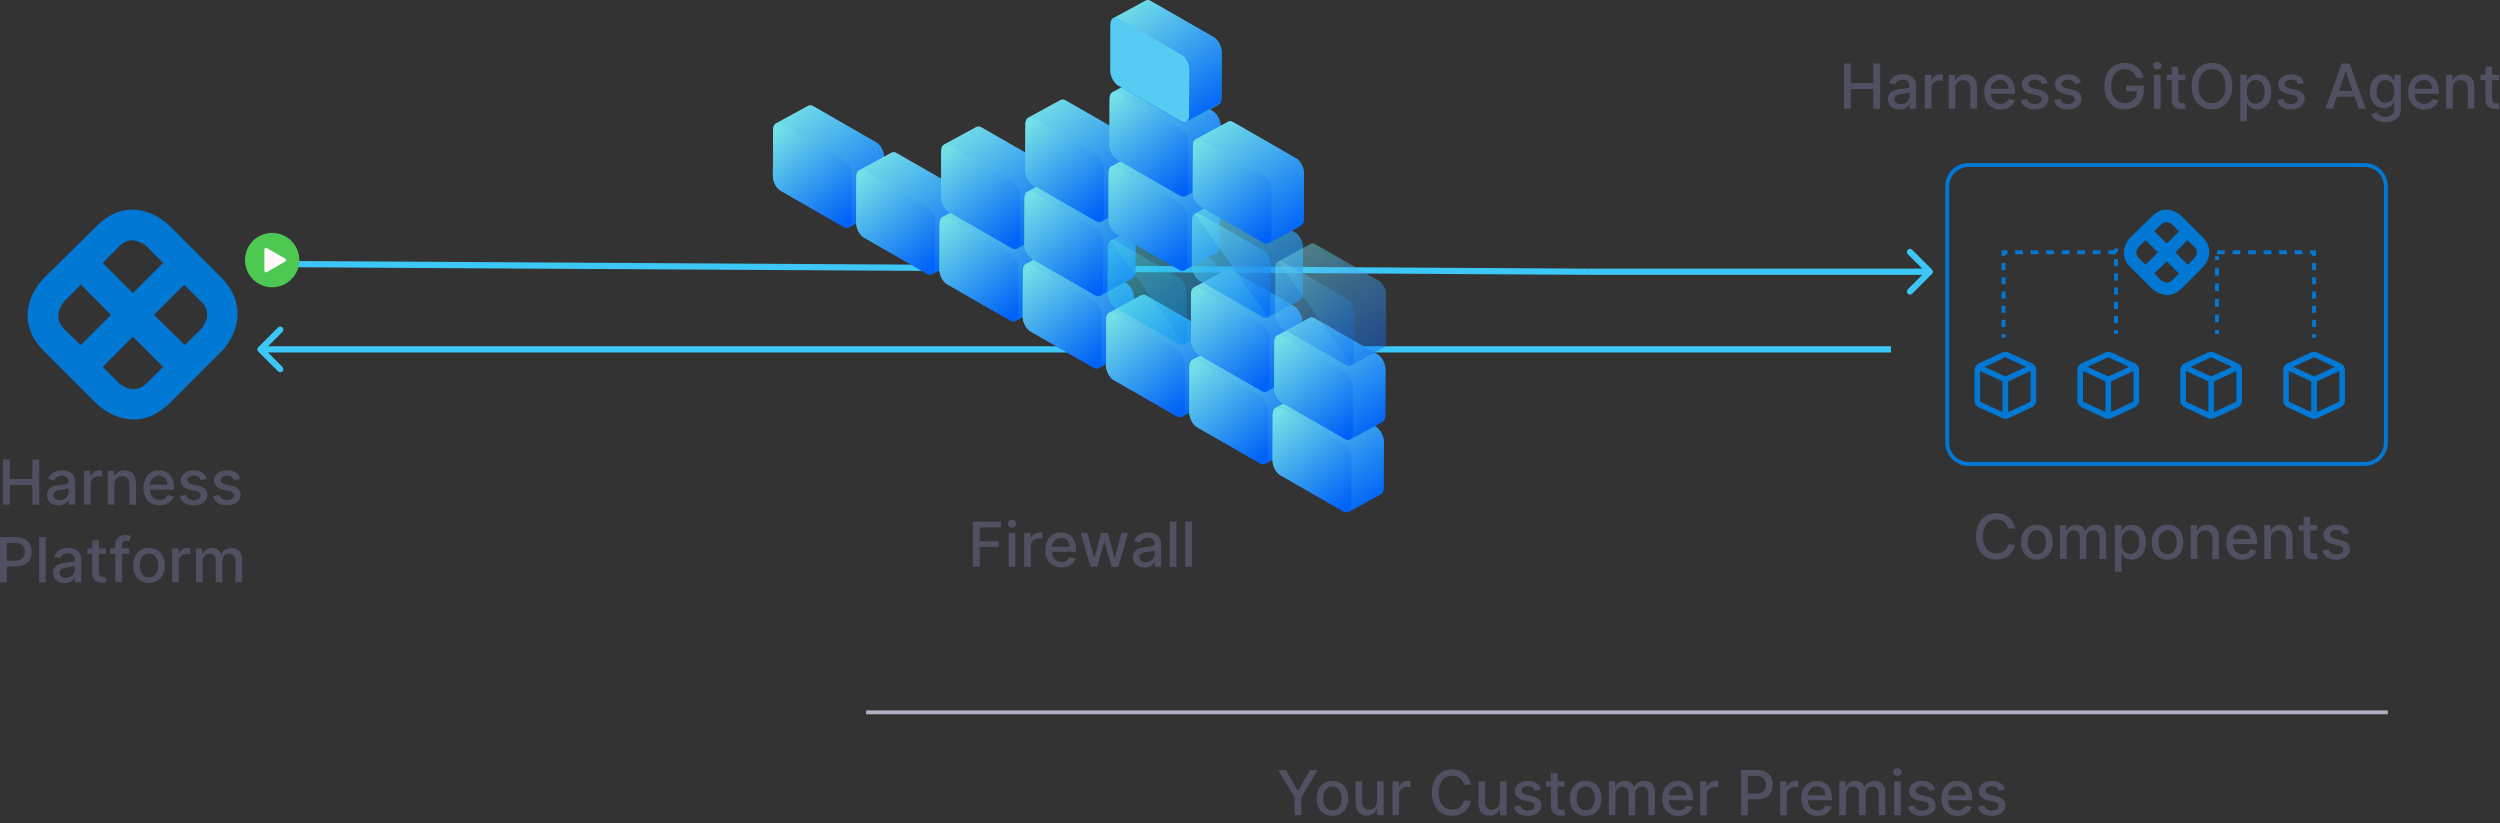 <svg viewBox="0 0 322 106" fill="none" xmlns="http://www.w3.org/2000/svg">
<rect x="0" y="0" width="322" height="106" fill="#333333" stroke="none"/>
<path d="M0.383 65H1.261V62.463H4.161V65H5.042V59.182H4.161V61.71H1.261V59.182H0.383V65Z" fill="#4F5162"/>
<path d="M7.522 65.097C8.244 65.097 8.65 64.73 8.812 64.403H8.846V65H9.675V62.102C9.675 60.833 8.675 60.58 7.982 60.58C7.192 60.58 6.465 60.898 6.181 61.693L6.979 61.875C7.104 61.565 7.423 61.267 7.994 61.267C8.542 61.267 8.823 61.554 8.823 62.048V62.068C8.823 62.378 8.505 62.372 7.721 62.463C6.894 62.56 6.048 62.776 6.048 63.767C6.048 64.625 6.692 65.097 7.522 65.097ZM7.707 64.415C7.227 64.415 6.88 64.199 6.88 63.779C6.88 63.324 7.283 63.162 7.775 63.097C8.05 63.06 8.704 62.986 8.826 62.864V63.426C8.826 63.943 8.414 64.415 7.707 64.415Z" fill="#4F5162"/>
<path d="M10.807 65H11.656V62.335C11.656 61.764 12.097 61.352 12.699 61.352C12.875 61.352 13.074 61.384 13.142 61.404V60.591C13.057 60.58 12.889 60.571 12.781 60.571C12.27 60.571 11.832 60.861 11.673 61.33H11.628V60.636H10.807V65Z" fill="#4F5162"/>
<path d="M14.727 62.409C14.727 61.713 15.153 61.315 15.744 61.315C16.32 61.315 16.67 61.693 16.67 62.327V65H17.519V62.224C17.519 61.145 16.925 60.58 16.033 60.58C15.377 60.58 14.948 60.884 14.746 61.347H14.693V60.636H13.877V65H14.727V62.409Z" fill="#4F5162"/>
<path d="M20.539 65.088C21.491 65.088 22.164 64.619 22.357 63.909L21.553 63.764C21.4 64.176 21.03 64.386 20.548 64.386C19.82 64.386 19.332 63.915 19.309 63.074H22.411V62.773C22.411 61.196 21.468 60.58 20.479 60.58C19.264 60.58 18.462 61.506 18.462 62.847C18.462 64.202 19.252 65.088 20.539 65.088ZM19.312 62.438C19.346 61.818 19.795 61.281 20.485 61.281C21.144 61.281 21.576 61.77 21.579 62.438H19.312Z" fill="#4F5162"/>
<path d="M26.624 61.702C26.447 61.023 25.916 60.58 24.973 60.58C23.987 60.58 23.288 61.099 23.288 61.872C23.288 62.492 23.663 62.904 24.482 63.085L25.22 63.247C25.641 63.341 25.837 63.529 25.837 63.801C25.837 64.139 25.476 64.403 24.919 64.403C24.41 64.403 24.084 64.185 23.982 63.756L23.16 63.881C23.303 64.653 23.945 65.088 24.925 65.088C25.979 65.088 26.709 64.528 26.709 63.739C26.709 63.122 26.317 62.742 25.516 62.557L24.822 62.398C24.342 62.284 24.135 62.122 24.138 61.827C24.135 61.492 24.499 61.253 24.982 61.253C25.51 61.253 25.754 61.545 25.854 61.838L26.624 61.702Z" fill="#4F5162"/>
<path d="M30.913 61.702C30.736 61.023 30.205 60.58 29.262 60.58C28.276 60.58 27.577 61.099 27.577 61.872C27.577 62.492 27.952 62.904 28.771 63.085L29.509 63.247C29.93 63.341 30.126 63.529 30.126 63.801C30.126 64.139 29.765 64.403 29.208 64.403C28.7 64.403 28.373 64.185 28.271 63.756L27.45 63.881C27.592 64.653 28.234 65.088 29.214 65.088C30.268 65.088 30.998 64.528 30.998 63.739C30.998 63.122 30.606 62.742 29.805 62.557L29.111 62.398C28.631 62.284 28.424 62.122 28.427 61.827C28.424 61.492 28.788 61.253 29.271 61.253C29.799 61.253 30.043 61.545 30.143 61.838L30.913 61.702Z" fill="#4F5162"/>
<path d="M0 75H0.878V72.955H2.071C3.42 72.955 4.088 72.139 4.088 71.065C4.088 69.994 3.426 69.182 2.074 69.182H0V75ZM0.878 72.21V69.935H1.98C2.849 69.935 3.205 70.406 3.205 71.065C3.205 71.725 2.849 72.21 1.991 72.21H0.878Z" fill="#4F5162"/>
<path d="M5.898 69.182H5.049V75H5.898V69.182Z" fill="#4F5162"/>
<path d="M8.311 75.097C9.033 75.097 9.439 74.73 9.601 74.403H9.635V75H10.464V72.102C10.464 70.832 9.464 70.58 8.771 70.58C7.982 70.58 7.254 70.898 6.97 71.693L7.768 71.875C7.893 71.565 8.212 71.267 8.783 71.267C9.331 71.267 9.612 71.554 9.612 72.048V72.068C9.612 72.378 9.294 72.372 8.51 72.463C7.683 72.56 6.837 72.776 6.837 73.767C6.837 74.625 7.482 75.097 8.311 75.097ZM8.496 74.415C8.016 74.415 7.669 74.199 7.669 73.778C7.669 73.324 8.072 73.162 8.564 73.097C8.839 73.06 9.493 72.986 9.615 72.864V73.426C9.615 73.943 9.203 74.415 8.496 74.415Z" fill="#4F5162"/>
<path d="M13.633 70.636H12.738V69.591H11.889V70.636H11.249V71.318H11.889V73.895C11.886 74.688 12.491 75.071 13.161 75.057C13.431 75.054 13.613 75.003 13.712 74.966L13.559 74.264C13.502 74.276 13.397 74.301 13.261 74.301C12.985 74.301 12.738 74.21 12.738 73.719V71.318H13.633V70.636Z" fill="#4F5162"/>
<path d="M16.649 70.636H15.709V70.244C15.709 69.858 15.868 69.648 16.283 69.648C16.459 69.648 16.584 69.688 16.663 69.713L16.862 69.026C16.743 68.98 16.496 68.909 16.152 68.909C15.462 68.909 14.857 69.313 14.857 70.131V70.636H14.183V71.318H14.857V75H15.709V71.318H16.649V70.636Z" fill="#4F5162"/>
<path d="M19.192 75.088C20.422 75.088 21.226 74.188 21.226 72.838C21.226 71.48 20.422 70.58 19.192 70.58C17.962 70.58 17.158 71.48 17.158 72.838C17.158 74.188 17.962 75.088 19.192 75.088ZM19.195 74.375C18.391 74.375 18.016 73.673 18.016 72.835C18.016 72 18.391 71.29 19.195 71.29C19.993 71.29 20.368 72 20.368 72.835C20.368 73.673 19.993 74.375 19.195 74.375Z" fill="#4F5162"/>
<path d="M22.174 75H23.023V72.335C23.023 71.764 23.464 71.352 24.066 71.352C24.242 71.352 24.441 71.384 24.509 71.403V70.591C24.424 70.58 24.256 70.571 24.148 70.571C23.637 70.571 23.2 70.861 23.041 71.33H22.995V70.636H22.174V75Z" fill="#4F5162"/>
<path d="M25.244 75H26.094V72.31C26.094 71.722 26.506 71.313 26.989 71.313C27.46 71.313 27.787 71.625 27.787 72.1V75H28.634V72.219C28.634 71.693 28.954 71.313 29.509 71.313C29.957 71.313 30.327 71.563 30.327 72.153V75H31.176V72.074C31.176 71.077 30.619 70.58 29.829 70.58C29.202 70.58 28.73 70.881 28.52 71.347H28.474C28.284 70.869 27.884 70.58 27.301 70.58C26.724 70.58 26.296 70.867 26.114 71.347H26.06V70.636H25.244V75Z" fill="#4F5162"/>
<path d="M125.309 73H126.186V70.463H128.658V69.71H126.186V67.938H128.917V67.182H125.309V73Z" fill="#4F5162"/>
<path d="M129.928 73H130.777V68.636H129.928V73ZM130.357 67.963C130.65 67.963 130.894 67.736 130.894 67.457C130.894 67.179 130.65 66.949 130.357 66.949C130.061 66.949 129.82 67.179 129.82 67.457C129.82 67.736 130.061 67.963 130.357 67.963Z" fill="#4F5162"/>
<path d="M131.92 73H132.77V70.335C132.77 69.764 133.21 69.352 133.812 69.352C133.988 69.352 134.187 69.384 134.255 69.403V68.591C134.17 68.58 134.002 68.571 133.895 68.571C133.383 68.571 132.946 68.861 132.787 69.33H132.741V68.636H131.92V73Z" fill="#4F5162"/>
<path d="M136.715 73.088C137.667 73.088 138.34 72.619 138.533 71.909L137.729 71.764C137.576 72.176 137.206 72.386 136.723 72.386C135.996 72.386 135.507 71.915 135.485 71.074H138.587V70.773C138.587 69.196 137.644 68.58 136.655 68.58C135.439 68.58 134.638 69.506 134.638 70.847C134.638 72.202 135.428 73.088 136.715 73.088ZM135.488 70.438C135.522 69.818 135.971 69.281 136.661 69.281C137.32 69.281 137.752 69.77 137.755 70.438H135.488Z" fill="#4F5162"/>
<path d="M140.468 73H141.331L142.218 69.85H142.283L143.169 73H144.036L145.317 68.636H144.439L143.59 71.827H143.547L142.695 68.636H141.817L140.959 71.841H140.917L140.061 68.636H139.184L140.468 73Z" fill="#4F5162"/>
<path d="M147.393 73.097C148.115 73.097 148.521 72.73 148.683 72.403H148.717V73H149.547V70.102C149.547 68.832 148.547 68.58 147.853 68.58C147.064 68.58 146.336 68.898 146.052 69.693L146.85 69.875C146.975 69.566 147.294 69.267 147.865 69.267C148.413 69.267 148.694 69.554 148.694 70.048V70.068C148.694 70.378 148.376 70.372 147.592 70.463C146.765 70.56 145.919 70.776 145.919 71.767C145.919 72.625 146.564 73.097 147.393 73.097ZM147.578 72.415C147.098 72.415 146.751 72.199 146.751 71.778C146.751 71.324 147.154 71.162 147.646 71.097C147.922 71.06 148.575 70.986 148.697 70.864V71.426C148.697 71.943 148.285 72.415 147.578 72.415Z" fill="#4F5162"/>
<path d="M151.527 67.182H150.678V73H151.527V67.182Z" fill="#4F5162"/>
<path d="M153.52 67.182H152.67V73H153.52V67.182Z" fill="#4F5162"/>
<path d="M237.5 14H238.378V11.463H241.278V14H242.159V8.182H241.278V10.71H238.378V8.182H237.5V14Z" fill="#4F5162"/>
<path d="M244.639 14.097C245.361 14.097 245.767 13.73 245.929 13.403H245.963V14H246.793V11.102C246.793 9.832 245.793 9.58 245.099 9.58C244.31 9.58 243.582 9.898 243.298 10.693L244.097 10.875C244.222 10.565 244.54 10.267 245.111 10.267C245.659 10.267 245.94 10.554 245.94 11.048V11.068C245.94 11.378 245.622 11.372 244.838 11.463C244.011 11.56 243.165 11.776 243.165 12.767C243.165 13.625 243.81 14.097 244.639 14.097ZM244.824 13.415C244.344 13.415 243.997 13.199 243.997 12.778C243.997 12.324 244.401 12.162 244.892 12.097C245.168 12.06 245.821 11.986 245.943 11.864V12.426C245.943 12.943 245.531 13.415 244.824 13.415Z" fill="#4F5162"/>
<path d="M247.924 14H248.773V11.335C248.773 10.764 249.214 10.352 249.816 10.352C249.992 10.352 250.191 10.383 250.259 10.403V9.591C250.174 9.58 250.006 9.571 249.898 9.571C249.387 9.571 248.95 9.861 248.79 10.329H248.745V9.636H247.924V14Z" fill="#4F5162"/>
<path d="M251.844 11.409C251.844 10.713 252.27 10.315 252.861 10.315C253.438 10.315 253.787 10.693 253.787 11.327V14H254.636V11.224C254.636 10.145 254.043 9.58 253.151 9.58C252.494 9.58 252.065 9.884 251.864 10.347H251.81V9.636H250.994V14H251.844V11.409Z" fill="#4F5162"/>
<path d="M257.656 14.088C258.608 14.088 259.281 13.619 259.474 12.909L258.67 12.764C258.517 13.176 258.148 13.386 257.665 13.386C256.938 13.386 256.449 12.915 256.426 12.074H259.528V11.773C259.528 10.196 258.585 9.58 257.597 9.58C256.381 9.58 255.58 10.506 255.58 11.847C255.58 13.202 256.369 14.088 257.656 14.088ZM256.429 11.438C256.463 10.818 256.912 10.281 257.602 10.281C258.261 10.281 258.693 10.77 258.696 11.438H256.429Z" fill="#4F5162"/>
<path d="M263.741 10.702C263.565 10.023 263.033 9.58 262.09 9.58C261.104 9.58 260.406 10.099 260.406 10.872C260.406 11.492 260.781 11.903 261.599 12.085L262.337 12.247C262.758 12.341 262.954 12.528 262.954 12.801C262.954 13.139 262.593 13.403 262.036 13.403C261.528 13.403 261.201 13.185 261.099 12.756L260.278 12.881C260.42 13.653 261.062 14.088 262.042 14.088C263.096 14.088 263.826 13.528 263.826 12.739C263.826 12.122 263.434 11.742 262.633 11.557L261.94 11.398C261.46 11.284 261.252 11.122 261.255 10.827C261.252 10.492 261.616 10.253 262.099 10.253C262.627 10.253 262.871 10.545 262.971 10.838L263.741 10.702Z" fill="#4F5162"/>
<path d="M268.03 10.702C267.854 10.023 267.322 9.58 266.379 9.58C265.393 9.58 264.695 10.099 264.695 10.872C264.695 11.492 265.07 11.903 265.888 12.085L266.626 12.247C267.047 12.341 267.243 12.528 267.243 12.801C267.243 13.139 266.882 13.403 266.325 13.403C265.817 13.403 265.49 13.185 265.388 12.756L264.567 12.881C264.709 13.653 265.351 14.088 266.331 14.088C267.385 14.088 268.115 13.528 268.115 12.739C268.115 12.122 267.723 11.742 266.922 11.557L266.229 11.398C265.749 11.284 265.541 11.122 265.544 10.827C265.541 10.492 265.905 10.253 266.388 10.253C266.916 10.253 267.161 10.545 267.26 10.838L268.03 10.702Z" fill="#4F5162"/>
<path d="M275.172 10.02H276.072C275.876 8.886 274.908 8.102 273.652 8.102C272.146 8.102 271.047 9.236 271.047 11.094C271.047 12.935 272.115 14.079 273.692 14.079C275.104 14.079 276.112 13.153 276.112 11.685V11.023H273.825V11.747H275.263C275.243 12.685 274.624 13.278 273.692 13.278C272.666 13.278 271.919 12.503 271.919 11.088C271.919 9.679 272.672 8.903 273.658 8.903C274.43 8.903 274.953 9.33 275.172 10.02Z" fill="#4F5162"/>
<path d="M277.432 14H278.281V9.636H277.432V14ZM277.861 8.963C278.153 8.963 278.398 8.736 278.398 8.457C278.398 8.179 278.153 7.949 277.861 7.949C277.565 7.949 277.324 8.179 277.324 8.457C277.324 8.736 277.565 8.963 277.861 8.963Z" fill="#4F5162"/>
<path d="M281.461 9.636H280.566V8.591H279.717V9.636H279.077V10.318H279.717V12.895C279.714 13.688 280.319 14.071 280.989 14.057C281.259 14.054 281.441 14.003 281.54 13.966L281.387 13.264C281.33 13.276 281.225 13.301 281.089 13.301C280.813 13.301 280.566 13.21 280.566 12.719V10.318H281.461V9.636Z" fill="#4F5162"/>
<path d="M287.523 11.091C287.523 9.23 286.409 8.102 284.903 8.102C283.392 8.102 282.281 9.23 282.281 11.091C282.281 12.949 283.392 14.079 284.903 14.079C286.409 14.079 287.523 12.952 287.523 11.091ZM286.653 11.091C286.653 12.508 285.903 13.278 284.903 13.278C283.901 13.278 283.153 12.508 283.153 11.091C283.153 9.673 283.901 8.903 284.903 8.903C285.903 8.903 286.653 9.673 286.653 11.091Z" fill="#4F5162"/>
<path d="M288.549 15.636H289.398V13.321H289.45C289.603 13.599 289.915 14.085 290.711 14.085C291.768 14.085 292.535 13.239 292.535 11.827C292.535 10.412 291.756 9.58 290.702 9.58C289.893 9.58 289.6 10.074 289.45 10.344H289.379V9.636H288.549V15.636ZM289.381 11.818C289.381 10.906 289.779 10.301 290.521 10.301C291.29 10.301 291.677 10.952 291.677 11.818C291.677 12.693 291.279 13.361 290.521 13.361C289.79 13.361 289.381 12.736 289.381 11.818Z" fill="#4F5162"/>
<path d="M296.756 10.702C296.58 10.023 296.049 9.58 295.106 9.58C294.12 9.58 293.421 10.099 293.421 10.872C293.421 11.492 293.796 11.903 294.614 12.085L295.353 12.247C295.773 12.341 295.969 12.528 295.969 12.801C295.969 13.139 295.609 13.403 295.052 13.403C294.543 13.403 294.217 13.185 294.114 12.756L293.293 12.881C293.435 13.653 294.077 14.088 295.058 14.088C296.112 14.088 296.842 13.528 296.842 12.739C296.842 12.122 296.45 11.742 295.648 11.557L294.955 11.398C294.475 11.284 294.268 11.122 294.271 10.827C294.268 10.492 294.631 10.253 295.114 10.253C295.643 10.253 295.887 10.545 295.987 10.838L296.756 10.702Z" fill="#4F5162"/>
<path d="M300.452 14L300.987 12.46H303.259L303.79 14H304.722L302.629 8.182H301.614L299.521 14H300.452ZM301.242 11.722L302.1 9.239H302.146L303.004 11.722H301.242Z" fill="#4F5162"/>
<path d="M307.254 15.727C308.364 15.727 309.222 15.219 309.222 14.097V9.636H308.39V10.344H308.327C308.177 10.074 307.876 9.58 307.063 9.58C306.009 9.58 305.234 10.412 305.234 11.801C305.234 13.193 306.026 13.935 307.058 13.935C307.859 13.935 308.168 13.483 308.322 13.204H308.376V14.062C308.376 14.747 307.907 15.043 307.262 15.043C306.555 15.043 306.279 14.688 306.129 14.438L305.398 14.739C305.629 15.273 306.211 15.727 307.254 15.727ZM307.245 13.23C306.487 13.23 306.092 12.648 306.092 11.79C306.092 10.952 306.478 10.301 307.245 10.301C307.987 10.301 308.384 10.906 308.384 11.79C308.384 12.69 307.978 13.23 307.245 13.23Z" fill="#4F5162"/>
<path d="M312.242 14.088C313.194 14.088 313.867 13.619 314.06 12.909L313.256 12.764C313.103 13.176 312.734 13.386 312.251 13.386C311.523 13.386 311.035 12.915 311.012 12.074H314.114V11.773C314.114 10.196 313.171 9.58 312.183 9.58C310.967 9.58 310.165 10.506 310.165 11.847C310.165 13.202 310.955 14.088 312.242 14.088ZM311.015 11.438C311.049 10.818 311.498 10.281 312.188 10.281C312.847 10.281 313.279 10.77 313.282 11.438H311.015Z" fill="#4F5162"/>
<path d="M315.906 11.409C315.906 10.713 316.332 10.315 316.923 10.315C317.5 10.315 317.849 10.693 317.849 11.327V14H318.699V11.224C318.699 10.145 318.105 9.58 317.213 9.58C316.557 9.58 316.128 9.884 315.926 10.347H315.872V9.636H315.057V14H315.906V11.409Z" fill="#4F5162"/>
<path d="M321.875 9.636H320.98V8.591H320.131V9.636H319.491V10.318H320.131V12.895C320.128 13.688 320.733 14.071 321.403 14.057C321.673 14.054 321.855 14.003 321.955 13.966L321.801 13.264C321.744 13.276 321.639 13.301 321.503 13.301C321.227 13.301 320.98 13.21 320.98 12.719V10.318H321.875V9.636Z" fill="#4F5162"/>
<path d="M259.532 68.074C259.333 66.83 258.358 66.102 257.128 66.102C255.623 66.102 254.512 67.23 254.512 69.091C254.512 70.952 255.617 72.08 257.128 72.08C258.407 72.08 259.341 71.278 259.532 70.128L258.645 70.125C258.495 70.869 257.87 71.278 257.134 71.278C256.137 71.278 255.384 70.514 255.384 69.091C255.384 67.679 256.134 66.903 257.137 66.903C257.878 66.903 258.5 67.321 258.645 68.074H259.532Z" fill="#4F5162"/>
<path d="M262.352 72.088C263.582 72.088 264.386 71.188 264.386 69.838C264.386 68.48 263.582 67.58 262.352 67.58C261.122 67.58 260.318 68.48 260.318 69.838C260.318 71.188 261.122 72.088 262.352 72.088ZM262.355 71.375C261.551 71.375 261.176 70.673 261.176 69.835C261.176 69 261.551 68.29 262.355 68.29C263.153 68.29 263.528 69 263.528 69.835C263.528 70.673 263.153 71.375 262.355 71.375Z" fill="#4F5162"/>
<path d="M265.334 72H266.184V69.31C266.184 68.722 266.596 68.312 267.078 68.312C267.55 68.312 267.877 68.625 267.877 69.1V72H268.723V69.219C268.723 68.693 269.044 68.312 269.598 68.312C270.047 68.312 270.417 68.562 270.417 69.153V72H271.266V69.074C271.266 68.077 270.709 67.58 269.919 67.58C269.292 67.58 268.82 67.881 268.61 68.347H268.564C268.374 67.869 267.973 67.58 267.391 67.58C266.814 67.58 266.385 67.867 266.203 68.347H266.15V67.636H265.334V72Z" fill="#4F5162"/>
<path d="M272.404 73.636H273.254V71.321H273.305C273.458 71.6 273.771 72.085 274.566 72.085C275.623 72.085 276.39 71.239 276.39 69.827C276.39 68.412 275.612 67.58 274.558 67.58C273.748 67.58 273.456 68.074 273.305 68.344H273.234V67.636H272.404V73.636ZM273.237 69.818C273.237 68.906 273.635 68.301 274.376 68.301C275.146 68.301 275.532 68.952 275.532 69.818C275.532 70.693 275.135 71.361 274.376 71.361C273.646 71.361 273.237 70.736 273.237 69.818Z" fill="#4F5162"/>
<path d="M279.18 72.088C280.41 72.088 281.214 71.188 281.214 69.838C281.214 68.48 280.41 67.58 279.18 67.58C277.95 67.58 277.146 68.48 277.146 69.838C277.146 71.188 277.95 72.088 279.18 72.088ZM279.183 71.375C278.379 71.375 278.004 70.673 278.004 69.835C278.004 69 278.379 68.29 279.183 68.29C279.981 68.29 280.356 69 280.356 69.835C280.356 70.673 279.981 71.375 279.183 71.375Z" fill="#4F5162"/>
<path d="M283.012 69.409C283.012 68.713 283.438 68.315 284.029 68.315C284.605 68.315 284.955 68.693 284.955 69.327V72H285.804V69.225C285.804 68.145 285.211 67.58 284.319 67.58C283.662 67.58 283.233 67.883 283.032 68.347H282.978V67.636H282.162V72H283.012V69.409Z" fill="#4F5162"/>
<path d="M288.824 72.088C289.776 72.088 290.449 71.619 290.642 70.909L289.838 70.764C289.685 71.176 289.316 71.386 288.833 71.386C288.105 71.386 287.617 70.915 287.594 70.074H290.696V69.773C290.696 68.196 289.753 67.58 288.765 67.58C287.549 67.58 286.748 68.506 286.748 69.847C286.748 71.202 287.537 72.088 288.824 72.088ZM287.597 69.438C287.631 68.818 288.08 68.281 288.77 68.281C289.429 68.281 289.861 68.77 289.864 69.438H287.597Z" fill="#4F5162"/>
<path d="M292.488 69.409C292.488 68.713 292.914 68.315 293.505 68.315C294.082 68.315 294.431 68.693 294.431 69.327V72H295.281V69.225C295.281 68.145 294.687 67.58 293.795 67.58C293.139 67.58 292.71 67.883 292.508 68.347H292.454V67.636H291.639V72H292.488V69.409Z" fill="#4F5162"/>
<path d="M298.457 67.636H297.562V66.591H296.713V67.636H296.074V68.318H296.713V70.895C296.71 71.688 297.315 72.071 297.985 72.057C298.255 72.054 298.437 72.003 298.537 71.966L298.383 71.264C298.326 71.276 298.221 71.301 298.085 71.301C297.809 71.301 297.562 71.21 297.562 70.719V68.318H298.457V67.636Z" fill="#4F5162"/>
<path d="M302.596 68.702C302.42 68.023 301.889 67.58 300.946 67.58C299.96 67.58 299.261 68.1 299.261 68.872C299.261 69.492 299.636 69.903 300.454 70.085L301.193 70.247C301.613 70.341 301.809 70.528 301.809 70.801C301.809 71.139 301.449 71.403 300.892 71.403C300.383 71.403 300.056 71.185 299.954 70.756L299.133 70.881C299.275 71.653 299.917 72.088 300.897 72.088C301.951 72.088 302.681 71.528 302.681 70.739C302.681 70.122 302.289 69.742 301.488 69.557L300.795 69.398C300.315 69.284 300.108 69.122 300.11 68.827C300.108 68.492 300.471 68.253 300.954 68.253C301.483 68.253 301.727 68.546 301.826 68.838L302.596 68.702Z" fill="#4F5162"/>
<path fill-rule="evenodd" clip-rule="evenodd" d="M26.622 41.101C26.351 41.825 25.898 42.458 25.807 42.458L23.816 44.449L19.832 40.558L23.725 36.667L25.717 38.658C26.351 39.201 26.894 39.925 26.622 41.101ZM16.575 50.059C15.851 49.788 15.217 49.336 15.217 49.245L13.225 47.254L17.118 43.363L21.011 47.254L19.019 49.245C18.476 49.788 17.661 50.331 16.575 50.059ZM7.611 40.015C7.883 39.291 8.336 38.658 8.426 38.658L10.418 36.667L14.31 40.558L10.418 44.449L8.336 42.458C7.792 41.915 7.249 41.101 7.611 40.015ZM17.661 31.057C18.385 31.329 19.019 31.781 19.019 31.872L21.011 33.862L17.118 37.753L13.225 33.862L15.217 31.872C15.76 31.329 16.484 30.695 17.661 31.057ZM28.614 35.853L21.825 29.067C21.734 28.977 20.648 27.891 19.018 27.348C16.665 26.533 14.401 27.167 12.5 29.067L5.62 35.853C5.53 35.944 4.443 37.03 3.9 38.659C3.085 41.011 3.719 43.273 5.62 45.174L12.41 51.96C12.5 52.051 13.587 53.137 15.216 53.68C15.85 53.861 16.574 54.041 17.208 54.041C18.837 54.041 20.376 53.318 21.734 52.051L28.524 45.264C28.614 45.174 29.701 44.088 30.244 42.459C31.058 40.106 30.425 37.754 28.614 35.853Z" fill="#0278D5"/>
<path fill-rule="evenodd" clip-rule="evenodd" d="M246.29 32.172L248.835 34.717C248.991 34.873 248.991 35.127 248.835 35.283L246.29 37.828C246.133 37.985 245.88 37.985 245.724 37.828C245.568 37.672 245.568 37.419 245.724 37.263L247.587 35.4L204.552 35.4L204.552 34.6L247.587 34.6L245.724 32.737C245.568 32.581 245.568 32.328 245.724 32.172C245.88 32.015 246.133 32.015 246.29 32.172Z" fill="#3DC7F6"/>
<path fill-rule="evenodd" clip-rule="evenodd" d="M33.27 45.283C33.113 45.127 33.113 44.873 33.27 44.717L35.815 42.172C35.971 42.015 36.225 42.015 36.381 42.172C36.537 42.328 36.537 42.581 36.381 42.737L34.518 44.6H243.552V45.4H34.518L36.381 47.263C36.537 47.419 36.537 47.672 36.381 47.828C36.225 47.985 35.971 47.985 35.815 47.828L33.27 45.283Z" fill="#3DC7F6"/>
<path d="M204.552 35L34.552 34" stroke="#3DC7F6" stroke-width="0.8"/>
<g clip-path="url(#clip0_1895:19771)">
<path d="M112.869 18.386L104.752 13.713C104.658 13.648 104.547 13.61 104.433 13.601C104.318 13.592 104.203 13.613 104.1 13.663L99.97 15.919L109.37 29.277L113.492 27.027C113.617 26.935 113.715 26.813 113.777 26.672C113.839 26.531 113.862 26.376 113.844 26.224L113.871 20.284C113.873 19.557 113.426 18.706 112.869 18.386Z" fill="url(#paint0_linear_1895:19771)"/>
<path d="M108.671 29.245L100.554 24.583C99.997 24.265 99.552 23.414 99.552 22.682L99.579 16.74C99.579 16.018 100.036 15.674 100.591 15.994L108.71 20.657C109.265 20.974 109.712 21.828 109.709 22.56L109.683 28.5C109.68 29.231 109.226 29.566 108.671 29.245Z" fill="url(#paint1_linear_1895:19771)"/>
<g style="mix-blend-mode:overlay">
<g style="mix-blend-mode:overlay">
<path d="M112.869 18.34L104.752 13.68C104.658 13.614 104.548 13.574 104.433 13.565C104.318 13.556 104.203 13.577 104.1 13.627L99.97 15.879L109.37 29.231L113.492 26.984C113.616 26.893 113.714 26.772 113.777 26.632C113.839 26.493 113.863 26.339 113.846 26.188L113.873 20.248C113.873 19.512 113.426 18.66 112.869 18.34Z" fill="url(#paint2_linear_1895:19771)"/>
</g>
<g style="mix-blend-mode:overlay">
<path d="M108.671 29.2L100.554 24.54C99.997 24.22 99.552 23.368 99.552 22.637L99.579 16.697C99.579 15.975 100.036 15.631 100.591 15.948L108.71 20.611C109.265 20.931 109.712 21.783 109.709 22.514L109.683 28.454C109.68 29.186 109.226 29.52 108.671 29.2Z" fill="url(#paint3_linear_1895:19771)"/>
</g>
</g>
<path d="M123.595 24.417L115.476 19.757C115.382 19.691 115.272 19.652 115.158 19.642C115.044 19.633 114.929 19.654 114.826 19.704L110.696 21.954L120.094 35.309L124.23 33.062C124.355 32.971 124.453 32.849 124.515 32.71C124.577 32.57 124.601 32.417 124.585 32.265L124.609 26.325C124.599 25.589 124.15 24.737 123.595 24.417Z" fill="url(#paint4_linear_1895:19771)"/>
<path d="M119.398 35.277L111.281 30.617C110.726 30.297 110.276 29.445 110.281 28.714L110.303 22.774C110.303 22.052 110.758 21.708 111.315 22.026L119.432 26.688C119.989 27.008 120.436 27.86 120.434 28.591L120.407 34.531C120.407 35.263 119.952 35.607 119.398 35.277Z" fill="url(#paint5_linear_1895:19771)"/>
<g style="mix-blend-mode:overlay">
<g style="mix-blend-mode:overlay">
<path d="M123.595 24.371L115.476 19.711C115.383 19.645 115.273 19.605 115.159 19.596C115.044 19.587 114.929 19.608 114.826 19.658L110.697 21.907L120.094 35.263L124.231 33.015C124.355 32.925 124.453 32.803 124.515 32.664C124.578 32.524 124.602 32.371 124.585 32.219L124.609 26.279C124.6 25.543 124.15 24.691 123.595 24.371Z" fill="url(#paint6_linear_1895:19771)"/>
</g>
<g style="mix-blend-mode:overlay">
<path d="M119.398 35.231L111.281 30.571C110.726 30.251 110.276 29.4 110.281 28.668L110.303 22.728C110.303 22.006 110.758 21.662 111.315 21.98L119.432 26.642C119.989 26.962 120.436 27.814 120.434 28.546L120.407 34.486C120.407 35.217 119.952 35.551 119.398 35.231Z" fill="url(#paint7_linear_1895:19771)"/>
</g>
</g>
<path d="M134.322 30.439L126.202 25.776C126.109 25.711 125.999 25.672 125.885 25.662C125.77 25.653 125.655 25.674 125.552 25.724L121.428 27.978L130.827 41.328L134.952 39.081C135.076 38.991 135.174 38.87 135.236 38.73C135.298 38.591 135.321 38.438 135.304 38.287L135.331 32.347C135.323 31.611 134.876 30.759 134.322 30.439Z" fill="url(#paint8_linear_1895:19771)"/>
<path d="M130.122 41.299L122.005 36.636C121.448 36.319 121 35.465 121.003 34.733L121.03 28.793C121.03 28.071 121.487 27.727 122.044 28.047L130.161 32.719C130.718 33.039 131.165 33.891 131.163 34.623L131.136 40.563C131.131 41.284 130.679 41.621 130.122 41.299Z" fill="url(#paint9_linear_1895:19771)"/>
<g style="mix-blend-mode:overlay">
<g style="mix-blend-mode:overlay">
<path d="M134.322 30.393L126.203 25.743C126.109 25.678 125.999 25.639 125.885 25.63C125.77 25.621 125.656 25.642 125.553 25.692L121.428 27.944L130.828 41.285L134.952 39.035C135.077 38.944 135.174 38.823 135.236 38.683C135.298 38.543 135.321 38.39 135.304 38.239L135.331 32.299C135.324 31.565 134.877 30.713 134.322 30.393Z" fill="url(#paint10_linear_1895:19771)"/>
</g>
<g style="mix-blend-mode:overlay">
<path d="M130.122 41.253L122.005 36.591C121.448 36.273 121 35.421 121.003 34.688L121.03 28.747C121.03 28.026 121.487 27.682 122.044 28.002L130.161 32.664C130.718 32.982 131.165 33.834 131.163 34.567L131.136 40.507C131.131 41.239 130.679 41.573 130.122 41.253Z" fill="url(#paint11_linear_1895:19771)"/>
</g>
</g>
<path d="M145.046 36.504L136.936 31.844C136.842 31.778 136.732 31.738 136.617 31.729C136.502 31.72 136.387 31.741 136.284 31.791L132.157 34.045L141.547 47.395L145.671 45.148C145.886 45.026 146.023 44.751 146.025 44.352L146.052 38.412C146.05 37.676 145.603 36.824 145.046 36.504Z" fill="url(#paint12_linear_1895:19771)"/>
<path d="M140.846 47.364L132.731 42.704C132.174 42.384 131.727 41.532 131.73 40.801L131.756 34.861C131.756 34.127 132.213 33.793 132.768 34.113L140.887 38.775C141.442 39.095 141.892 39.947 141.887 40.678L141.86 46.618C141.857 47.35 141.405 47.684 140.846 47.364Z" fill="url(#paint13_linear_1895:19771)"/>
<g style="mix-blend-mode:overlay">
<g style="mix-blend-mode:overlay">
<path d="M145.046 36.458L136.937 31.798C136.843 31.732 136.733 31.693 136.618 31.683C136.503 31.674 136.388 31.695 136.284 31.745L132.147 33.995L141.547 47.35L145.672 45.102C145.887 44.982 146.024 44.706 146.026 44.306L146.053 38.366C146.05 37.63 145.603 36.778 145.046 36.458Z" fill="url(#paint14_linear_1895:19771)"/>
</g>
<g style="mix-blend-mode:overlay">
<path d="M140.846 47.318L132.729 42.658C132.172 42.338 131.725 41.486 131.727 40.755L131.754 34.815C131.754 34.093 132.211 33.749 132.766 34.067L140.887 38.734C141.442 39.054 141.892 39.906 141.887 40.637L141.86 46.577C141.857 47.304 141.405 47.636 140.846 47.318Z" fill="url(#paint15_linear_1895:19771)"/>
</g>
</g>
<path d="M155.773 42.769L147.656 38.109C147.562 38.043 147.452 38.003 147.337 37.994C147.222 37.985 147.107 38.006 147.003 38.056L142.876 40.31L152.271 53.651L156.396 51.404C156.52 51.313 156.618 51.191 156.68 51.052C156.743 50.912 156.767 50.759 156.75 50.607L156.777 44.667C156.777 43.941 156.33 43.089 155.773 42.769Z" fill="url(#paint16_linear_1895:19771)"/>
<path d="M151.575 53.629L143.455 48.969C142.901 48.649 142.454 47.797 142.456 47.066L142.483 41.126C142.483 40.404 142.94 40.06 143.495 40.378L151.611 45.04C152.169 45.36 152.616 46.212 152.613 46.943L152.586 52.883C152.574 53.615 152.129 53.949 151.575 53.629Z" fill="url(#paint17_linear_1895:19771)"/>
<g style="mix-blend-mode:overlay">
<g style="mix-blend-mode:overlay">
<path d="M155.773 42.723L147.656 38.063C147.562 37.997 147.452 37.958 147.337 37.948C147.222 37.939 147.107 37.96 147.003 38.01L142.876 40.264L152.274 53.619L156.398 51.372C156.523 51.281 156.621 51.16 156.683 51.02C156.745 50.881 156.769 50.728 156.753 50.576L156.779 44.636C156.777 43.895 156.33 43.043 155.773 42.723Z" fill="url(#paint18_linear_1895:19771)"/>
</g>
<g style="mix-blend-mode:overlay">
<path d="M151.575 53.583L143.455 48.923C142.901 48.603 142.454 47.752 142.456 47.02L142.483 41.08C142.483 40.358 142.94 40.014 143.495 40.332L151.611 44.99C152.169 45.31 152.616 46.161 152.613 46.893L152.586 52.833C152.574 53.569 152.129 53.903 151.575 53.583Z" fill="url(#paint19_linear_1895:19771)"/>
</g>
</g>
<path d="M166.501 48.839L158.382 44.176C158.288 44.111 158.179 44.072 158.064 44.062C157.95 44.053 157.835 44.074 157.732 44.123L153.607 46.378L163.005 59.733L167.129 57.486C167.253 57.395 167.351 57.274 167.413 57.135C167.475 56.996 167.498 56.843 167.481 56.692L167.508 50.752C167.503 50.008 167.053 49.154 166.501 48.839Z" fill="url(#paint20_linear_1895:19771)"/>
<path d="M162.299 59.697L154.182 55.034C153.627 54.714 153.177 53.862 153.182 53.131L153.207 47.191C153.207 46.469 153.664 46.125 154.221 46.445L162.347 51.105C162.904 51.425 163.352 52.277 163.349 53.008L163.325 58.944C163.31 59.68 162.856 60.014 162.299 59.697Z" fill="url(#paint21_linear_1895:19771)"/>
<g style="mix-blend-mode:overlay">
<g style="mix-blend-mode:overlay">
<path d="M166.501 48.791L158.382 44.128C158.288 44.063 158.179 44.023 158.064 44.014C157.95 44.005 157.835 44.026 157.732 44.075L153.607 46.33L163.005 59.684L167.129 57.437C167.253 57.347 167.351 57.226 167.413 57.087C167.475 56.947 167.498 56.795 167.481 56.644L167.508 50.703C167.503 49.962 167.053 49.111 166.501 48.791Z" fill="url(#paint22_linear_1895:19771)"/>
</g>
<g style="mix-blend-mode:overlay">
<path d="M162.299 59.651L154.182 54.988C153.627 54.67 153.177 53.816 153.182 53.085L153.207 47.145C153.207 46.423 153.664 46.079 154.221 46.399L162.347 51.059C162.904 51.379 163.352 52.231 163.349 52.962L163.325 58.902C163.31 59.636 162.856 59.971 162.299 59.651Z" fill="url(#paint23_linear_1895:19771)"/>
</g>
</g>
<path d="M134.53 21.111L126.413 16.449C126.319 16.383 126.208 16.344 126.094 16.335C125.979 16.325 125.864 16.346 125.76 16.396L121.631 18.645L131.031 31.998L135.153 29.748C135.277 29.657 135.375 29.536 135.437 29.396C135.499 29.257 135.523 29.104 135.507 28.952L135.534 23.012C135.534 22.283 135.087 21.431 134.53 21.111Z" fill="url(#paint24_linear_1895:19771)"/>
<path d="M130.339 31.971L122.215 27.309C121.658 26.991 121.21 26.137 121.213 25.406L121.24 19.466C121.24 18.744 121.697 18.4 122.251 18.72L130.371 23.383C130.925 23.7 131.373 24.552 131.37 25.286L131.343 31.226C131.341 31.957 130.886 32.291 130.339 31.971Z" fill="url(#paint25_linear_1895:19771)"/>
<g style="mix-blend-mode:overlay">
<g style="mix-blend-mode:overlay">
<path d="M134.53 21.066L126.413 16.403C126.318 16.338 126.208 16.299 126.093 16.29C125.979 16.282 125.864 16.303 125.76 16.353L121.631 18.6L131.031 31.957L135.153 29.708C135.277 29.617 135.375 29.495 135.437 29.356C135.499 29.216 135.523 29.063 135.507 28.911L135.534 22.971C135.534 22.237 135.087 21.386 134.53 21.066Z" fill="url(#paint26_linear_1895:19771)"/>
</g>
<g style="mix-blend-mode:overlay">
<path d="M130.339 31.926L122.215 27.263C121.658 26.946 121.21 26.094 121.213 25.363L121.24 19.42C121.24 18.698 121.697 18.354 122.251 18.674L130.371 23.337C130.925 23.654 131.373 24.509 131.37 25.24L131.343 31.18C131.341 31.911 130.886 32.239 130.339 31.926Z" fill="url(#paint27_linear_1895:19771)"/>
</g>
</g>
<path d="M145.256 27.186L137.139 22.516C137.045 22.451 136.935 22.411 136.82 22.402C136.706 22.392 136.59 22.414 136.487 22.463L132.36 24.718L141.757 38.073L145.882 35.826C146.006 35.735 146.104 35.614 146.166 35.474C146.228 35.334 146.252 35.181 146.236 35.029L146.26 29.089C146.26 28.348 145.811 27.497 145.256 27.186Z" fill="url(#paint28_linear_1895:19771)"/>
<path d="M141.058 38.036L132.939 33.376C132.384 33.056 131.935 32.205 131.939 31.473L131.966 25.533C131.966 24.811 132.421 24.467 132.978 24.785L141.09 29.448C141.647 29.767 142.094 30.619 142.092 31.351L142.067 37.291C142.067 38.012 141.613 38.356 141.058 38.036Z" fill="url(#paint29_linear_1895:19771)"/>
<g style="mix-blend-mode:overlay">
<g style="mix-blend-mode:overlay">
<path d="M145.256 27.133L137.139 22.471C137.045 22.405 136.935 22.365 136.82 22.356C136.706 22.346 136.59 22.368 136.487 22.418L132.36 24.672L141.755 38.012L145.879 35.765C146.003 35.675 146.101 35.554 146.163 35.415C146.226 35.276 146.25 35.123 146.233 34.971L146.258 29.029C146.26 28.302 145.811 27.451 145.256 27.133Z" fill="url(#paint30_linear_1895:19771)"/>
</g>
<g style="mix-blend-mode:overlay">
<path d="M141.058 37.993L132.939 33.331C132.384 33.011 131.935 32.159 131.939 31.428L131.966 25.488C131.966 24.766 132.421 24.422 132.978 24.739L141.09 29.402C141.647 29.722 142.094 30.573 142.092 31.305L142.067 37.245C142.067 37.976 141.613 38.311 141.058 37.993Z" fill="url(#paint31_linear_1895:19771)"/>
</g>
</g>
<g opacity="0.4">
<path opacity="0.4" d="M155.995 33.441L147.875 28.781C147.782 28.715 147.672 28.676 147.558 28.666C147.443 28.657 147.329 28.678 147.226 28.728L143.101 30.983L152.498 44.338L156.623 42.09C156.747 42 156.845 41.878 156.907 41.739C156.969 41.599 156.992 41.446 156.975 41.294L157.002 35.354C156.984 34.613 156.537 33.761 155.995 33.441Z" fill="url(#paint32_linear_1895:19771)"/>
<path opacity="0.4" d="M151.782 44.301L143.665 39.641C143.108 39.321 142.661 38.47 142.664 37.738L142.69 31.798C142.69 31.076 143.147 30.732 143.704 31.05L151.821 35.712C152.379 36.032 152.826 36.884 152.823 37.616L152.796 43.546C152.791 44.287 152.33 44.621 151.782 44.301Z" fill="url(#paint33_linear_1895:19771)"/>
<g style="mix-blend-mode:overlay" opacity="0.4">
<path style="mix-blend-mode:overlay" opacity="0.4" d="M155.995 33.398L147.875 28.735C147.782 28.67 147.672 28.63 147.558 28.621C147.443 28.611 147.329 28.633 147.226 28.683L143.101 30.937L152.498 44.292L156.623 42.045C156.747 41.954 156.845 41.833 156.906 41.694C156.968 41.555 156.992 41.402 156.975 41.251L157.002 35.311C156.984 34.567 156.537 33.716 155.995 33.398Z" fill="url(#paint34_linear_1895:19771)"/>
<path style="mix-blend-mode:overlay" opacity="0.4" d="M151.782 44.268L143.665 39.605C143.108 39.285 142.661 38.434 142.664 37.702L142.69 31.762C142.69 31.04 143.147 30.696 143.704 31.014L151.821 35.676C152.379 35.996 152.826 36.848 152.823 37.579L152.796 43.52C152.791 44.241 152.33 44.576 151.782 44.268Z" fill="url(#paint35_linear_1895:19771)"/>
</g>
</g>
<g style="mix-blend-mode:overlay" opacity="0.5">
<g style="mix-blend-mode:overlay" opacity="0.5">
<path d="M155.995 33.441L147.875 28.779C147.782 28.714 147.672 28.675 147.558 28.666C147.443 28.657 147.329 28.679 147.226 28.728L143.101 30.98L152.498 44.338L156.606 42.102C156.73 42.011 156.828 41.89 156.889 41.751C156.951 41.611 156.975 41.458 156.958 41.306L156.972 35.366C156.984 34.623 156.537 33.771 155.995 33.441Z" fill="url(#paint36_linear_1895:19771)"/>
</g>
<g style="mix-blend-mode:overlay" opacity="0.5">
<path d="M151.782 44.311L143.665 39.648C143.108 39.331 142.661 38.479 142.664 37.748L142.69 31.805C142.69 31.084 143.147 30.739 143.704 31.059L151.821 35.722C152.379 36.04 152.826 36.894 152.823 37.625L152.796 43.565C152.791 44.297 152.33 44.631 151.782 44.311Z" fill="url(#paint37_linear_1895:19771)"/>
</g>
<g style="mix-blend-mode:overlay" opacity="0.5">
<g style="mix-blend-mode:overlay" opacity="0.5">
<path d="M155.995 33.405L147.875 28.745C147.782 28.679 147.672 28.64 147.558 28.63C147.443 28.621 147.329 28.642 147.226 28.692L143.101 30.947L152.498 44.301L156.623 42.054C156.747 41.964 156.845 41.842 156.907 41.703C156.969 41.563 156.992 41.41 156.975 41.258L157.002 35.318C156.984 34.577 156.537 33.725 155.995 33.405Z" fill="url(#paint38_linear_1895:19771)"/>
</g>
<g style="mix-blend-mode:overlay" opacity="0.5">
<path d="M151.782 44.268L143.665 39.608C143.108 39.288 142.661 38.436 142.664 37.705L142.69 31.764C142.69 31.031 143.147 30.699 143.704 31.016L151.821 35.679C152.379 35.999 152.826 36.85 152.823 37.582L152.796 43.522C152.791 44.251 152.33 44.585 151.782 44.268Z" fill="url(#paint39_linear_1895:19771)"/>
</g>
</g>
</g>
<path d="M166.707 39.509L158.59 34.846C158.496 34.781 158.386 34.742 158.271 34.733C158.156 34.723 158.041 34.744 157.937 34.794L153.808 37.05L163.208 50.405L167.332 48.158C167.547 48.038 167.684 47.764 167.687 47.364L167.713 41.424C167.723 40.681 167.264 39.829 166.707 39.509Z" fill="url(#paint40_linear_1895:19771)"/>
<path d="M162.509 50.369L154.392 45.711C153.835 45.391 153.388 44.54 153.39 43.808L153.417 37.868C153.417 37.147 153.874 36.803 154.429 37.122L162.548 41.783C163.103 42.103 163.552 42.954 163.547 43.686L163.52 49.626C163.518 50.355 163.066 50.689 162.509 50.369Z" fill="url(#paint41_linear_1895:19771)"/>
<g style="mix-blend-mode:overlay">
<g style="mix-blend-mode:overlay">
<path d="M166.707 39.456L158.59 34.793C158.496 34.728 158.386 34.689 158.271 34.679C158.156 34.67 158.041 34.691 157.937 34.74L153.811 36.992L163.21 50.35L167.332 48.117C167.547 47.994 167.684 47.72 167.687 47.321L167.713 41.381C167.723 40.635 167.264 39.783 166.707 39.456Z" fill="url(#paint42_linear_1895:19771)"/>
</g>
<g style="mix-blend-mode:overlay">
<path d="M162.509 50.323L154.392 45.661C153.835 45.343 153.388 44.489 153.39 43.758L153.417 37.818C153.417 37.096 153.874 36.752 154.429 37.072L162.548 41.734C163.103 42.052 163.552 42.904 163.547 43.637L163.52 49.577C163.518 50.309 163.066 50.643 162.509 50.323Z" fill="url(#paint43_linear_1895:19771)"/>
</g>
</g>
<path d="M145.373 17.637L137.256 12.975C137.162 12.91 137.052 12.871 136.937 12.862C136.822 12.853 136.707 12.874 136.604 12.924L132.477 15.176L141.874 28.533L145.999 26.284C146.123 26.193 146.221 26.072 146.283 25.932C146.345 25.792 146.369 25.639 146.353 25.488L146.378 19.547C146.378 18.809 145.928 17.957 145.373 17.637Z" fill="url(#paint44_linear_1895:19771)"/>
<path d="M141.175 28.497L133.056 23.835C132.501 23.517 132.052 22.666 132.057 21.932L132.084 15.992C132.084 15.27 132.54 14.926 133.095 15.246L141.212 19.908C141.769 20.226 142.216 21.078 142.214 21.811L142.187 27.752C142.185 28.483 141.73 28.817 141.175 28.497Z" fill="url(#paint45_linear_1895:19771)"/>
<g style="mix-blend-mode:overlay">
<g style="mix-blend-mode:overlay">
<path d="M145.373 17.592L137.256 12.929C137.162 12.864 137.052 12.825 136.937 12.816C136.822 12.807 136.707 12.829 136.604 12.879L132.477 15.13L141.874 28.488L145.996 26.224C146.121 26.133 146.219 26.012 146.281 25.872C146.343 25.732 146.367 25.579 146.351 25.427L146.375 19.487C146.378 18.766 145.928 17.912 145.373 17.592Z" fill="url(#paint46_linear_1895:19771)"/>
</g>
<g style="mix-blend-mode:overlay">
<path d="M141.175 28.452L133.056 23.792C132.501 23.472 132.049 22.615 132.049 21.893L132.076 15.951C132.076 15.229 132.533 14.885 133.088 15.205L141.212 19.863C141.769 20.18 142.216 21.035 142.214 21.766L142.187 27.706C142.185 28.437 141.73 28.772 141.175 28.452Z" fill="url(#paint47_linear_1895:19771)"/>
</g>
</g>
<path d="M156.1 23.902L147.98 19.247C147.887 19.182 147.777 19.143 147.663 19.134C147.548 19.125 147.434 19.146 147.331 19.196L143.201 21.436L152.598 34.793L156.728 32.544C156.852 32.453 156.95 32.332 157.011 32.192C157.073 32.052 157.097 31.899 157.08 31.748L157.107 25.808C157.104 25.074 156.655 24.222 156.1 23.902Z" fill="url(#paint48_linear_1895:19771)"/>
<path d="M151.9 34.762L143.778 30.1C143.223 29.782 142.773 28.93 142.776 28.197L142.8 22.257C142.8 21.535 143.257 21.191 143.814 21.511L151.931 26.173C152.488 26.491 152.936 27.343 152.933 28.076L152.906 34.016C152.909 34.748 152.457 35.082 151.9 34.762Z" fill="url(#paint49_linear_1895:19771)"/>
<g style="mix-blend-mode:overlay">
<g style="mix-blend-mode:overlay">
<path d="M156.1 23.857L147.98 19.196C147.887 19.131 147.777 19.091 147.663 19.082C147.548 19.072 147.434 19.094 147.331 19.143L143.206 21.398L152.603 34.753L156.728 32.501C156.852 32.41 156.95 32.288 157.011 32.149C157.073 32.009 157.097 31.856 157.08 31.704L157.107 25.764C157.104 25.021 156.655 24.177 156.1 23.857Z" fill="url(#paint50_linear_1895:19771)"/>
</g>
<g style="mix-blend-mode:overlay">
<path d="M151.9 34.717L143.778 30.057C143.223 29.737 142.773 28.885 142.776 28.154L142.8 22.213C142.8 21.492 143.257 21.145 143.814 21.465L151.939 26.128C152.496 26.448 152.943 27.299 152.94 28.031L152.914 33.971C152.909 34.702 152.457 35.037 151.9 34.717Z" fill="url(#paint51_linear_1895:19771)"/>
</g>
</g>
<g opacity="0.4">
<path opacity="0.4" d="M166.824 29.967L158.707 25.307C158.613 25.241 158.503 25.202 158.389 25.192C158.275 25.183 158.16 25.204 158.057 25.254L153.93 27.509L163.325 40.859L167.449 38.612C167.664 38.491 167.801 38.215 167.803 37.815L167.83 31.875C167.828 31.139 167.381 30.287 166.824 29.967Z" fill="url(#paint52_linear_1895:19771)"/>
<path opacity="0.4" d="M162.626 40.828L154.509 36.167C153.952 35.847 153.505 34.996 153.507 34.264L153.534 28.324C153.534 27.602 153.991 27.258 154.546 27.576L162.665 32.239C163.22 32.559 163.669 33.41 163.665 34.142L163.64 40.082C163.635 40.813 163.183 41.14 162.626 40.828Z" fill="url(#paint53_linear_1895:19771)"/>
<g style="mix-blend-mode:overlay" opacity="0.4">
<path style="mix-blend-mode:overlay" opacity="0.4" d="M166.824 29.924L158.707 25.262C158.613 25.196 158.503 25.157 158.389 25.147C158.275 25.138 158.16 25.159 158.057 25.209L153.93 27.463L163.325 40.813L167.449 38.566C167.664 38.446 167.801 38.171 167.803 37.772L167.83 31.832C167.828 31.093 167.381 30.242 166.824 29.924Z" fill="url(#paint54_linear_1895:19771)"/>
<path style="mix-blend-mode:overlay" opacity="0.4" d="M162.626 40.784L154.509 36.121C153.952 35.801 153.505 34.95 153.507 34.218L153.534 28.278C153.534 27.556 153.991 27.212 154.546 27.532L162.665 32.193C163.22 32.513 163.669 33.364 163.665 34.096L163.64 40.036C163.635 40.767 163.183 41.102 162.626 40.784Z" fill="url(#paint55_linear_1895:19771)"/>
</g>
</g>
<g style="mix-blend-mode:overlay">
<g style="mix-blend-mode:overlay" opacity="0.5">
<path d="M166.824 29.977L158.707 25.317C158.613 25.251 158.503 25.211 158.389 25.202C158.275 25.193 158.16 25.214 158.057 25.264L153.93 27.516L163.325 40.868L167.449 38.619C167.664 38.496 167.801 38.222 167.803 37.823L167.83 31.883C167.828 31.149 167.381 30.297 166.824 29.977Z" fill="url(#paint56_linear_1895:19771)"/>
</g>
<g style="mix-blend-mode:overlay" opacity="0.5">
<path d="M162.626 40.837L154.509 36.177C153.952 35.857 153.505 35.005 153.507 34.274L153.534 28.334C153.534 27.612 153.991 27.266 154.546 27.586L162.665 32.239C163.22 32.556 163.669 33.41 163.665 34.142L163.64 40.082C163.635 40.823 163.183 41.157 162.626 40.837Z" fill="url(#paint57_linear_1895:19771)"/>
</g>
<g style="mix-blend-mode:overlay" opacity="0.5">
<g style="mix-blend-mode:overlay" opacity="0.5">
<path d="M166.824 29.931L158.707 25.262C158.613 25.196 158.503 25.156 158.389 25.147C158.275 25.137 158.16 25.159 158.057 25.209L153.93 27.463L163.325 40.823L167.449 38.576C167.664 38.455 167.801 38.179 167.803 37.779L167.83 31.839C167.828 31.103 167.381 30.251 166.824 29.931Z" fill="url(#paint58_linear_1895:19771)"/>
</g>
<g style="mix-blend-mode:overlay" opacity="0.5">
<path d="M162.626 40.791L154.509 36.131C153.952 35.811 153.505 34.959 153.507 34.228L153.534 28.288C153.534 27.566 153.991 27.222 154.546 27.54L162.665 32.202C163.22 32.522 163.669 33.374 163.665 34.105L163.64 40.045C163.635 40.777 163.183 41.111 162.626 40.791Z" fill="url(#paint59_linear_1895:19771)"/>
</g>
</g>
</g>
<path d="M156.217 14.365L148.098 9.703C148.004 9.637 147.894 9.598 147.78 9.589C147.666 9.579 147.551 9.601 147.448 9.65L143.321 11.904L152.716 25.262L156.84 23.014C156.964 22.924 157.062 22.803 157.124 22.664C157.186 22.524 157.209 22.372 157.192 22.221L157.216 16.268C157.216 15.535 156.772 14.676 156.217 14.365Z" fill="url(#paint60_linear_1895:19771)"/>
<path d="M152.017 25.225L143.9 20.563C143.345 20.243 142.896 19.391 142.9 18.66L142.925 12.72C142.925 11.998 143.382 11.654 143.939 11.974L152.056 16.634C152.613 16.954 153.06 17.806 153.058 18.537L153.031 24.477C153.028 25.209 152.574 25.543 152.017 25.225Z" fill="url(#paint61_linear_1895:19771)"/>
<g style="mix-blend-mode:overlay">
<g style="mix-blend-mode:overlay">
<path d="M156.217 14.319L148.098 9.657C148.004 9.592 147.894 9.552 147.78 9.543C147.666 9.534 147.551 9.555 147.448 9.604L143.321 11.858L152.718 25.213L156.843 22.966C156.967 22.876 157.065 22.755 157.127 22.616C157.188 22.476 157.212 22.323 157.194 22.172L157.216 16.223C157.216 15.491 156.772 14.637 156.217 14.319Z" fill="url(#paint62_linear_1895:19771)"/>
</g>
<g style="mix-blend-mode:overlay">
<path d="M152.017 25.18L143.9 20.517C143.345 20.197 142.896 19.345 142.9 18.614L142.925 12.674C142.925 11.952 143.382 11.608 143.939 11.928L152.056 16.6C152.613 16.92 153.06 17.772 153.058 18.503L153.031 24.443C153.028 25.165 152.574 25.502 152.017 25.18Z" fill="url(#paint63_linear_1895:19771)"/>
</g>
</g>
<path d="M166.941 20.43L158.824 15.768C158.73 15.703 158.621 15.664 158.506 15.655C158.392 15.646 158.277 15.668 158.174 15.717L154.04 17.964L163.44 31.322L167.564 29.072C167.688 28.981 167.785 28.86 167.847 28.72C167.909 28.58 167.933 28.427 167.916 28.276L167.943 22.336C167.945 21.602 167.498 20.75 166.941 20.43Z" fill="url(#paint64_linear_1895:19771)"/>
<path d="M162.743 31.291L154.626 26.628C154.069 26.31 153.622 25.459 153.625 24.725L153.651 18.785C153.651 18.063 154.108 17.719 154.665 18.039L162.782 22.702C163.337 23.019 163.787 23.871 163.782 24.605L163.757 30.545C163.752 31.276 163.3 31.61 162.743 31.291Z" fill="url(#paint65_linear_1895:19771)"/>
<g style="mix-blend-mode:overlay">
<g style="mix-blend-mode:overlay">
<path d="M166.941 20.385L158.824 15.722C158.73 15.657 158.621 15.618 158.506 15.609C158.392 15.6 158.277 15.622 158.174 15.672L154.04 17.919L163.442 31.276L167.567 29.026C167.69 28.935 167.788 28.814 167.85 28.674C167.911 28.535 167.935 28.381 167.919 28.23L167.945 22.29C167.945 21.556 167.498 20.705 166.941 20.385Z" fill="url(#paint66_linear_1895:19771)"/>
</g>
<g style="mix-blend-mode:overlay">
<path d="M162.743 31.245L154.626 26.584C154.069 26.265 153.622 25.413 153.625 24.681L153.651 18.739C153.651 18.017 154.108 17.673 154.665 17.993L162.782 22.656C163.337 22.973 163.787 23.827 163.782 24.559L163.757 30.499C163.752 31.23 163.3 31.565 162.743 31.245Z" fill="url(#paint67_linear_1895:19771)"/>
</g>
</g>
<path d="M156.335 4.824L148.215 0.164C148.122 0.098 148.012 0.058 147.898 0.049C147.783 0.039 147.668 0.061 147.565 0.111L143.436 2.36L152.833 15.715L156.958 13.473C157.082 13.382 157.18 13.261 157.242 13.121C157.304 12.981 157.328 12.828 157.312 12.677L157.337 6.736C157.339 5.995 156.889 5.144 156.335 4.824Z" fill="url(#paint68_linear_1895:19771)"/>
<path d="M152.136 15.684L144.022 11.024C143.467 10.704 143.018 9.853 143.023 9.121L143.044 3.181C143.044 2.447 143.499 2.113 144.056 2.433L152.173 7.096C152.73 7.416 153.177 8.267 153.175 8.999L153.148 14.939C153.145 15.67 152.691 16.005 152.136 15.684Z" fill="url(#paint69_linear_1895:19771)"/>
<g style="mix-blend-mode:overlay">
<g style="mix-blend-mode:overlay">
<path d="M156.334 4.778L148.215 0.118C148.121 0.052 148.012 0.012 147.897 0.003C147.783 -0.006 147.668 0.015 147.565 0.065L143.436 2.314L152.833 15.669L156.957 13.422C157.082 13.331 157.18 13.21 157.242 13.07C157.304 12.931 157.328 12.777 157.312 12.626L157.336 6.686C157.338 5.95 156.889 5.098 156.334 4.778Z" fill="url(#paint70_linear_1895:19771)"/>
</g>
<path style="mix-blend-mode:overlay" d="M152.136 15.638L144.022 10.978C143.467 10.658 143.018 9.806 143.023 9.075L143.044 3.127C143.044 2.406 143.499 2.062 144.056 2.379L152.173 7.049C152.73 7.369 153.177 8.221 153.175 8.952L153.148 14.892C153.145 15.623 152.691 15.958 152.136 15.638Z" fill="#56CCF2"/>
</g>
<path d="M177.223 55.017L169.106 50.357C169.013 50.291 168.903 50.251 168.788 50.242C168.674 50.233 168.559 50.254 168.456 50.304L164.329 52.558L173.724 65.921L177.848 63.673C178.063 63.551 178.2 63.276 178.203 62.877L178.23 56.937C178.23 56.189 177.78 55.335 177.223 55.017Z" fill="url(#paint71_linear_1895:19771)"/>
<path d="M173.025 65.877L164.909 61.217C164.351 60.897 163.904 60.045 163.907 59.314L163.934 53.374C163.934 52.652 164.391 52.306 164.948 52.626L173.065 57.288C173.619 57.608 174.076 58.462 174.076 59.184L174.052 65.124C174.035 65.863 173.587 66.197 173.025 65.877Z" fill="url(#paint72_linear_1895:19771)"/>
<g style="mix-blend-mode:overlay">
<g style="mix-blend-mode:overlay">
<path d="M177.223 54.971L169.106 50.311C169.013 50.245 168.903 50.206 168.788 50.196C168.674 50.187 168.559 50.208 168.456 50.258L164.329 52.512L173.729 65.867L177.853 63.62C178.068 63.5 178.205 63.223 178.208 62.824L178.23 56.874C178.23 56.143 177.78 55.291 177.223 54.971Z" fill="url(#paint73_linear_1895:19771)"/>
</g>
<g style="mix-blend-mode:overlay">
<path d="M173.025 65.832L164.909 61.171C164.351 60.851 163.904 60 163.907 59.268L163.934 53.328C163.934 52.606 164.391 52.262 164.948 52.58L173.065 57.243C173.619 57.563 174.069 58.414 174.064 59.146L174.04 65.086C174.035 65.817 173.587 66.161 173.025 65.832Z" fill="url(#paint74_linear_1895:19771)"/>
</g>
</g>
<path d="M177.433 45.69L169.316 41.029C169.223 40.964 169.112 40.924 168.998 40.915C168.883 40.905 168.768 40.927 168.664 40.977L164.547 43.226L173.944 56.581L178.069 54.334C178.193 54.243 178.291 54.122 178.353 53.982C178.415 53.842 178.439 53.689 178.423 53.538L178.45 47.597C178.438 46.861 177.986 46.01 177.433 45.69Z" fill="url(#paint75_linear_1895:19771)"/>
<path d="M173.235 56.55L165.116 51.89C164.561 51.57 164.114 50.718 164.117 49.987L164.144 44.047C164.144 43.325 164.601 42.981 165.155 43.298L173.272 47.961C173.829 48.281 174.276 49.133 174.274 49.864L174.247 55.816C174.245 56.538 173.79 56.87 173.235 56.55Z" fill="url(#paint76_linear_1895:19771)"/>
<g style="mix-blend-mode:overlay">
<g style="mix-blend-mode:overlay">
<path d="M177.433 45.646L169.316 40.984C169.223 40.918 169.112 40.878 168.998 40.869C168.883 40.86 168.768 40.881 168.664 40.931L164.547 43.18L173.932 56.538L178.056 54.291C178.181 54.2 178.279 54.079 178.341 53.94C178.403 53.801 178.427 53.648 178.411 53.497L178.438 47.554C178.438 46.816 177.986 45.964 177.433 45.646Z" fill="url(#paint77_linear_1895:19771)"/>
</g>
<g style="mix-blend-mode:overlay">
<path d="M173.235 56.506L165.116 51.844C164.561 51.524 164.114 50.672 164.117 49.941L164.144 44.001C164.144 43.279 164.601 42.935 165.155 43.252L173.272 47.915C173.829 48.235 174.276 49.087 174.274 49.818L174.247 55.758C174.245 56.489 173.79 56.824 173.235 56.506Z" fill="url(#paint78_linear_1895:19771)"/>
</g>
</g>
<g opacity="0.4">
<path opacity="0.4" d="M177.551 36.151L169.434 31.488C169.339 31.423 169.229 31.384 169.114 31.375C169 31.366 168.885 31.388 168.781 31.437L164.652 33.682L174.049 47.039L178.174 44.79C178.298 44.699 178.396 44.578 178.458 44.438C178.52 44.298 178.544 44.145 178.528 43.994L178.555 38.053C178.555 37.322 178.108 36.47 177.551 36.151Z" fill="url(#paint79_linear_1895:19771)"/>
<path opacity="0.4" d="M173.343 47.011L165.233 42.343C164.679 42.026 164.231 41.174 164.234 40.44L164.261 34.5C164.261 33.778 164.718 33.434 165.272 33.754L173.392 38.422C173.946 38.739 174.394 39.591 174.391 40.325L174.364 46.265C174.362 46.996 173.907 47.33 173.343 47.011Z" fill="url(#paint80_linear_1895:19771)"/>
<g style="mix-blend-mode:overlay" opacity="0.4">
<g style="mix-blend-mode:overlay" opacity="0.4">
<path d="M177.551 36.105L169.434 31.442C169.339 31.377 169.229 31.338 169.114 31.329C169 31.32 168.885 31.342 168.781 31.392L164.654 33.644L174.052 47.001L178.174 44.749C178.298 44.658 178.396 44.537 178.458 44.397C178.52 44.257 178.544 44.104 178.528 43.953L178.555 38.013C178.555 37.276 178.108 36.425 177.551 36.105Z" fill="url(#paint81_linear_1895:19771)"/>
</g>
<g style="mix-blend-mode:overlay" opacity="0.4">
<path d="M173.343 46.965L165.223 42.305C164.669 41.985 164.222 41.133 164.224 40.402L164.251 34.459C164.251 33.737 164.708 33.393 165.263 33.713L173.382 38.376C173.937 38.693 174.384 39.547 174.381 40.279L174.354 46.219C174.362 46.95 173.907 47.285 173.343 46.965Z" fill="url(#paint82_linear_1895:19771)"/>
</g>
</g>
</g>
<g style="mix-blend-mode:overlay" opacity="0.5">
<g style="mix-blend-mode:overlay" opacity="0.5">
<path d="M177.551 36.16L169.434 31.498C169.34 31.432 169.229 31.393 169.115 31.384C169 31.374 168.885 31.395 168.781 31.445L164.654 33.699L174.052 47.054L178.176 44.807C178.3 44.717 178.399 44.596 178.461 44.456C178.523 44.317 178.547 44.164 178.53 44.013L178.557 38.073C178.555 37.332 178.108 36.478 177.551 36.16Z" fill="url(#paint83_linear_1895:19771)"/>
</g>
<g style="mix-blend-mode:overlay" opacity="0.5">
<path d="M173.343 47.02L165.223 42.358C164.669 42.038 164.222 41.186 164.224 40.455L164.251 34.515C164.251 33.793 164.708 33.449 165.263 33.769L173.382 38.429C173.937 38.749 174.384 39.601 174.381 40.332L174.354 46.272C174.362 47.004 173.907 47.338 173.343 47.02Z" fill="url(#paint84_linear_1895:19771)"/>
</g>
<g style="mix-blend-mode:overlay" opacity="0.5">
<g style="mix-blend-mode:overlay" opacity="0.5">
<path d="M177.551 36.114L169.434 31.452C169.34 31.387 169.229 31.347 169.115 31.338C169 31.329 168.885 31.35 168.781 31.399L164.654 33.653L174.052 47.011L178.174 44.749C178.298 44.659 178.396 44.538 178.458 44.399C178.52 44.259 178.544 44.106 178.528 43.955L178.555 38.015C178.555 37.291 178.108 36.434 177.551 36.114Z" fill="url(#paint85_linear_1895:19771)"/>
</g>
<g style="mix-blend-mode:overlay" opacity="0.5">
<path d="M173.343 46.975L165.223 42.312C164.669 41.995 164.222 41.14 164.224 40.409L164.251 34.469C164.251 33.747 164.708 33.403 165.263 33.723L173.382 38.383C173.937 38.703 174.384 39.555 174.381 40.286L174.354 46.226C174.362 46.96 173.907 47.295 173.343 46.975Z" fill="url(#paint86_linear_1895:19771)"/>
</g>
</g>
</g>
</g>
<path d="M164.629 99.182L166.74 102.716V105H167.615V102.716L169.726 99.182H168.729L167.209 101.827H167.146L165.627 99.182H164.629Z" fill="#4F5162"/>
<path d="M171.614 105.088C172.844 105.088 173.648 104.188 173.648 102.838C173.648 101.48 172.844 100.58 171.614 100.58C170.384 100.58 169.58 101.48 169.58 102.838C169.58 104.188 170.384 105.088 171.614 105.088ZM171.617 104.375C170.813 104.375 170.438 103.673 170.438 102.835C170.438 102 170.813 101.29 171.617 101.29C172.415 101.29 172.79 102 172.79 102.835C172.79 103.673 172.415 104.375 171.617 104.375Z" fill="#4F5162"/>
<path d="M177.36 103.19C177.363 103.932 176.812 104.284 176.335 104.284C175.809 104.284 175.445 103.904 175.445 103.31V100.636H174.596V103.412C174.596 104.494 175.19 105.057 176.028 105.057C176.684 105.057 177.13 104.71 177.332 104.244H177.377V105H178.212V100.636H177.36V103.19Z" fill="#4F5162"/>
<path d="M179.354 105H180.203V102.335C180.203 101.764 180.644 101.352 181.246 101.352C181.422 101.352 181.621 101.384 181.689 101.404V100.591C181.604 100.58 181.436 100.571 181.328 100.571C180.817 100.571 180.379 100.861 180.22 101.33H180.175V100.636H179.354V105Z" fill="#4F5162"/>
<path d="M189.442 101.074C189.243 99.83 188.269 99.102 187.038 99.102C185.533 99.102 184.422 100.23 184.422 102.091C184.422 103.952 185.527 105.08 187.038 105.08C188.317 105.08 189.252 104.279 189.442 103.128L188.556 103.125C188.405 103.869 187.78 104.279 187.044 104.279C186.047 104.279 185.294 103.514 185.294 102.091C185.294 100.679 186.044 99.903 187.047 99.903C187.788 99.903 188.411 100.321 188.556 101.074H189.442Z" fill="#4F5162"/>
<path d="M193.188 103.19C193.191 103.932 192.64 104.284 192.163 104.284C191.637 104.284 191.274 103.904 191.274 103.31V100.636H190.424V103.412C190.424 104.494 191.018 105.057 191.856 105.057C192.512 105.057 192.958 104.71 193.16 104.244H193.205V105H194.041V100.636H193.188V103.19Z" fill="#4F5162"/>
<path d="M198.452 101.702C198.276 101.023 197.744 100.58 196.801 100.58C195.815 100.58 195.117 101.1 195.117 101.872C195.117 102.492 195.492 102.904 196.31 103.085L197.048 103.247C197.469 103.341 197.665 103.529 197.665 103.801C197.665 104.139 197.304 104.404 196.747 104.404C196.239 104.404 195.912 104.185 195.81 103.756L194.989 103.881C195.131 104.654 195.773 105.088 196.753 105.088C197.807 105.088 198.537 104.529 198.537 103.739C198.537 103.122 198.145 102.742 197.344 102.557L196.651 102.398C196.171 102.284 195.963 102.122 195.966 101.827C195.963 101.492 196.327 101.253 196.81 101.253C197.338 101.253 197.583 101.546 197.682 101.838L198.452 101.702Z" fill="#4F5162"/>
<path d="M201.508 100.636H200.613V99.591H199.764V100.636H199.124V101.318H199.764V103.895C199.761 104.688 200.366 105.071 201.036 105.057C201.306 105.054 201.488 105.003 201.587 104.966L201.434 104.264C201.377 104.276 201.272 104.301 201.136 104.301C200.86 104.301 200.613 104.21 200.613 103.719V101.318H201.508V100.636Z" fill="#4F5162"/>
<path d="M204.239 105.088C205.469 105.088 206.273 104.188 206.273 102.838C206.273 101.48 205.469 100.58 204.239 100.58C203.009 100.58 202.205 101.48 202.205 102.838C202.205 104.188 203.009 105.088 204.239 105.088ZM204.242 104.375C203.438 104.375 203.063 103.673 203.063 102.835C203.063 102 203.438 101.29 204.242 101.29C205.04 101.29 205.415 102 205.415 102.835C205.415 103.673 205.04 104.375 204.242 104.375Z" fill="#4F5162"/>
<path d="M207.221 105H208.07V102.31C208.07 101.722 208.482 101.313 208.965 101.313C209.437 101.313 209.764 101.625 209.764 102.1V105H210.61V102.219C210.61 101.693 210.931 101.313 211.485 101.313C211.934 101.313 212.303 101.563 212.303 102.154V105H213.153V102.074C213.153 101.077 212.596 100.58 211.806 100.58C211.178 100.58 210.707 100.881 210.497 101.347H210.451C210.261 100.869 209.86 100.58 209.278 100.58C208.701 100.58 208.272 100.867 208.09 101.347H208.036V100.636H207.221V105Z" fill="#4F5162"/>
<path d="M216.172 105.088C217.124 105.088 217.797 104.619 217.99 103.909L217.186 103.764C217.033 104.176 216.663 104.386 216.181 104.386C215.453 104.386 214.965 103.915 214.942 103.074H218.044V102.773C218.044 101.196 217.101 100.58 216.112 100.58C214.896 100.58 214.095 101.506 214.095 102.847C214.095 104.202 214.885 105.088 216.172 105.088ZM214.945 102.438C214.979 101.818 215.428 101.281 216.118 101.281C216.777 101.281 217.209 101.77 217.212 102.438H214.945Z" fill="#4F5162"/>
<path d="M218.987 105H219.836V102.335C219.836 101.764 220.276 101.352 220.879 101.352C221.055 101.352 221.254 101.384 221.322 101.404V100.591C221.237 100.58 221.069 100.571 220.961 100.571C220.45 100.571 220.012 100.861 219.853 101.33H219.808V100.636H218.987V105Z" fill="#4F5162"/>
<path d="M224.242 105H225.12V102.955H226.313C227.663 102.955 228.33 102.139 228.33 101.065C228.33 99.994 227.668 99.182 226.316 99.182H224.242V105ZM225.12 102.21V99.935H226.222C227.092 99.935 227.447 100.406 227.447 101.065C227.447 101.725 227.092 102.21 226.234 102.21H225.12Z" fill="#4F5162"/>
<path d="M229.291 105H230.141V102.335C230.141 101.764 230.581 101.352 231.183 101.352C231.36 101.352 231.558 101.384 231.627 101.404V100.591C231.541 100.58 231.374 100.571 231.266 100.571C230.754 100.571 230.317 100.861 230.158 101.33H230.112V100.636H229.291V105Z" fill="#4F5162"/>
<path d="M234.086 105.088C235.038 105.088 235.711 104.619 235.904 103.909L235.1 103.764C234.947 104.176 234.578 104.386 234.095 104.386C233.367 104.386 232.879 103.915 232.856 103.074H235.958V102.773C235.958 101.196 235.015 100.58 234.026 100.58C232.811 100.58 232.009 101.506 232.009 102.847C232.009 104.202 232.799 105.088 234.086 105.088ZM232.859 102.438C232.893 101.818 233.342 101.281 234.032 101.281C234.691 101.281 235.123 101.77 235.126 102.438H232.859Z" fill="#4F5162"/>
<path d="M236.901 105H237.75V102.31C237.75 101.722 238.162 101.313 238.645 101.313C239.117 101.313 239.443 101.625 239.443 102.1V105H240.29V102.219C240.29 101.693 240.611 101.313 241.165 101.313C241.614 101.313 241.983 101.563 241.983 102.154V105H242.833V102.074C242.833 101.077 242.276 100.58 241.486 100.58C240.858 100.58 240.386 100.881 240.176 101.347H240.131C239.94 100.869 239.54 100.58 238.958 100.58C238.381 100.58 237.952 100.867 237.77 101.347H237.716V100.636H236.901V105Z" fill="#4F5162"/>
<path d="M243.971 105H244.82V100.636H243.971V105ZM244.4 99.963C244.693 99.963 244.937 99.736 244.937 99.457C244.937 99.179 244.693 98.949 244.4 98.949C244.105 98.949 243.863 99.179 243.863 99.457C243.863 99.736 244.105 99.963 244.4 99.963Z" fill="#4F5162"/>
<path d="M249.233 101.702C249.057 101.023 248.526 100.58 247.583 100.58C246.597 100.58 245.898 101.1 245.898 101.872C245.898 102.492 246.273 102.904 247.091 103.085L247.83 103.247C248.25 103.341 248.446 103.529 248.446 103.801C248.446 104.139 248.085 104.404 247.529 104.404C247.02 104.404 246.693 104.185 246.591 103.756L245.77 103.881C245.912 104.654 246.554 105.088 247.534 105.088C248.588 105.088 249.318 104.529 249.318 103.739C249.318 103.122 248.926 102.742 248.125 102.557L247.432 102.398C246.952 102.284 246.744 102.122 246.747 101.827C246.744 101.492 247.108 101.253 247.591 101.253C248.119 101.253 248.364 101.546 248.463 101.838L249.233 101.702Z" fill="#4F5162"/>
<path d="M252.133 105.088C253.085 105.088 253.758 104.619 253.951 103.909L253.147 103.764C252.994 104.176 252.624 104.386 252.141 104.386C251.414 104.386 250.926 103.915 250.903 103.074H254.005V102.773C254.005 101.196 253.062 100.58 252.073 100.58C250.857 100.58 250.056 101.506 250.056 102.847C250.056 104.202 250.846 105.088 252.133 105.088ZM250.906 102.438C250.94 101.818 251.389 101.281 252.079 101.281C252.738 101.281 253.17 101.77 253.173 102.438H250.906Z" fill="#4F5162"/>
<path d="M258.217 101.702C258.041 101.023 257.51 100.58 256.567 100.58C255.581 100.58 254.882 101.1 254.882 101.872C254.882 102.492 255.257 102.904 256.075 103.085L256.814 103.247C257.235 103.341 257.431 103.529 257.431 103.801C257.431 104.139 257.07 104.404 256.513 104.404C256.004 104.404 255.678 104.185 255.575 103.756L254.754 103.881C254.896 104.654 255.538 105.088 256.519 105.088C257.573 105.088 258.303 104.529 258.303 103.739C258.303 103.122 257.911 102.742 257.11 102.557L256.416 102.398C255.936 102.284 255.729 102.122 255.732 101.827C255.729 101.492 256.092 101.253 256.575 101.253C257.104 101.253 257.348 101.546 257.448 101.838L258.217 101.702Z" fill="#4F5162"/>
<path fill-rule="evenodd" clip-rule="evenodd" d="M307.552 92L111.552 92L111.552 91.5L307.552 91.5L307.552 92Z" fill="#B0B1C4"/>
<circle cx="35.052" cy="33.5" r="3.5" fill="#4DC952"/>
<path d="M36.752 33.327C36.886 33.404 36.886 33.596 36.752 33.673L34.352 35.059C34.219 35.136 34.052 35.04 34.052 34.886L34.052 32.114C34.052 31.96 34.219 31.864 34.352 31.941L36.752 33.327Z" fill="#FFF9F9"/>
<path fill-rule="evenodd" clip-rule="evenodd" d="M282.937 32.736C282.826 33.031 282.642 33.288 282.605 33.288L281.795 34.098L280.175 32.515L281.758 30.932L282.568 31.742C282.826 31.963 283.047 32.258 282.937 32.736ZM278.85 36.38C278.555 36.27 278.297 36.086 278.297 36.049L277.487 35.239L279.071 33.656L280.654 35.239L279.844 36.049C279.623 36.27 279.291 36.49 278.85 36.38ZM275.203 32.294C275.314 32 275.498 31.742 275.535 31.742L276.345 30.932L277.929 32.515L276.345 34.098L275.498 33.288C275.277 33.067 275.056 32.736 275.203 32.294ZM279.291 28.65C279.586 28.761 279.844 28.945 279.844 28.982L280.654 29.791L279.071 31.374L277.487 29.791L278.297 28.982C278.518 28.761 278.813 28.503 279.291 28.65ZM283.747 30.602L280.985 27.841C280.948 27.804 280.506 27.362 279.844 27.141C278.886 26.81 277.965 27.068 277.192 27.841L274.393 30.602C274.357 30.638 273.915 31.08 273.694 31.742C273.362 32.7 273.62 33.62 274.393 34.393L277.155 37.153C277.192 37.19 277.634 37.632 278.297 37.853C278.555 37.926 278.849 38 279.107 38C279.77 38 280.396 37.706 280.948 37.19L283.71 34.43C283.747 34.393 284.189 33.951 284.41 33.288C284.741 32.331 284.484 31.374 283.747 30.602Z" fill="#0278D5"/>
<path fill-rule="evenodd" clip-rule="evenodd" d="M254.893 46.781C254.54 46.945 254.313 47.299 254.313 47.689V51.565C254.313 51.955 254.54 52.309 254.893 52.473L257.87 53.851C258.136 53.974 258.443 53.974 258.71 53.851L261.686 52.473C262.04 52.309 262.266 51.955 262.266 51.565V47.689C262.266 47.299 262.04 46.945 261.686 46.781L258.71 45.404C258.443 45.28 258.136 45.28 257.87 45.404L254.893 46.781ZM255.036 47.789L257.928 49.127V53.07L255.036 51.73V47.789ZM261.543 51.73V47.789L258.651 49.127V53.07L261.543 51.73ZM258.29 46.017L260.956 47.251L258.29 48.485L255.624 47.251L258.29 46.017Z" fill="#0278D5"/>
<path fill-rule="evenodd" clip-rule="evenodd" d="M268.148 46.782C267.794 46.945 267.568 47.3 267.568 47.689V51.566C267.568 51.955 267.794 52.309 268.148 52.473L271.124 53.851C271.39 53.974 271.698 53.974 271.964 53.851L274.94 52.473C275.294 52.309 275.52 51.955 275.52 51.566V47.689C275.52 47.3 275.294 46.945 274.94 46.782L271.964 45.404C271.698 45.28 271.39 45.28 271.124 45.404L268.148 46.782ZM268.291 47.789L271.183 49.127V53.07L268.291 51.73V47.789ZM274.797 51.73V47.789L271.906 49.127V53.07L274.797 51.73ZM271.544 46.017L274.21 47.252L271.544 48.486L268.878 47.252L271.544 46.017Z" fill="#0278D5"/>
<path fill-rule="evenodd" clip-rule="evenodd" d="M281.402 46.782C281.048 46.945 280.822 47.3 280.822 47.689V51.566C280.822 51.955 281.048 52.309 281.402 52.473L284.378 53.851C284.644 53.974 284.952 53.974 285.218 53.851L288.194 52.473C288.548 52.309 288.774 51.955 288.774 51.566V47.689C288.774 47.3 288.548 46.945 288.194 46.782L285.218 45.404C284.952 45.28 284.644 45.28 284.378 45.404L281.402 46.782ZM281.545 47.789L284.437 49.127V53.07L281.545 51.73V47.789ZM288.051 51.73V47.789L285.159 49.127V53.07L288.051 51.73ZM284.798 46.017L287.464 47.252L284.798 48.486L282.132 47.252L284.798 46.017Z" fill="#0278D5"/>
<path fill-rule="evenodd" clip-rule="evenodd" d="M294.656 46.781C294.302 46.945 294.076 47.299 294.076 47.689V51.565C294.076 51.955 294.302 52.309 294.656 52.473L297.632 53.851C297.898 53.974 298.206 53.974 298.472 53.851L301.448 52.473C301.802 52.309 302.028 51.955 302.028 51.565V47.689C302.028 47.299 301.802 46.945 301.448 46.781L298.472 45.404C298.206 45.28 297.898 45.28 297.632 45.404L294.656 46.781ZM294.799 47.789L297.69 49.127V53.07L294.799 51.73V47.789ZM301.305 51.73V47.789L298.413 49.127V53.07L301.305 51.73ZM298.052 46.017L300.718 47.251L298.052 48.485L295.386 47.251L298.052 46.017Z" fill="#0278D5"/>
<path fill-rule="evenodd" clip-rule="evenodd" d="M258.052 32.25H257.802V32.5V32.958H258.302V32.75H258.552V32.25H258.052ZM259.552 32.75H260.552V32.25H259.552V32.75ZM261.552 32.75H262.552V32.25H261.552V32.75ZM263.552 32.75H264.552V32.25H263.552V32.75ZM265.552 32.75H266.552V32.25H265.552V32.75ZM267.552 32.75H268.552V32.25H267.552V32.75ZM269.552 32.75H270.552V32.25H269.552V32.75ZM271.552 32.75H272.552V32.25H271.552V32.75ZM285.552 32.75H286.552V32.25H285.552V32.75ZM287.552 32.75H288.552V32.25H287.552V32.75ZM289.552 32.75H290.552V32.25H289.552V32.75ZM291.552 32.75H292.552V32.25H291.552V32.75ZM293.552 32.75H294.552V32.25H293.552V32.75ZM295.552 32.75H296.552V32.25H295.552V32.75ZM297.552 32.75H297.802V32.958H298.302V32.5V32.25H298.052H297.552V32.75ZM258.302 34.792V33.875H257.802V34.792H258.302ZM297.802 33.875V34.792H298.302V33.875H297.802ZM297.802 35.708V36.625H298.302V35.708H297.802ZM258.302 36.625V35.708H257.802V36.625H258.302ZM297.802 37.542V38.458H298.302V37.542H297.802ZM258.302 38.458V37.542H257.802V38.458H258.302ZM297.802 39.375V40.292H298.302V39.375H297.802ZM258.302 40.292V39.375H257.802V40.292H258.302ZM258.302 42.125V41.208H257.802V42.125H258.302ZM297.802 41.208V42.125H298.302V41.208H297.802ZM258.302 43.5V43.042H257.802V43.5H258.302ZM297.802 43.042V43.5H298.302V43.042H297.802Z" fill="#0278D5"/>
<path fill-rule="evenodd" clip-rule="evenodd" d="M272.302 32.458V32H272.802V32.458H272.302ZM272.302 34.292V33.375H272.802V34.292H272.302ZM272.302 36.125V35.208H272.802V36.125H272.302ZM272.302 37.958V37.042H272.802V37.958H272.302ZM272.302 39.792V38.875H272.802V39.792H272.302ZM272.302 41.625V40.708H272.802V41.625H272.302ZM272.302 43V42.542H272.802V43H272.302Z" fill="#0278D5"/>
<path fill-rule="evenodd" clip-rule="evenodd" d="M285.302 33.5L285.302 33L285.802 33L285.802 33.5L285.302 33.5ZM285.302 35.5L285.302 34.5L285.802 34.5L285.802 35.5L285.302 35.5ZM285.302 37.5L285.302 36.5L285.802 36.5L285.802 37.5L285.302 37.5ZM285.302 39.5L285.302 38.5L285.802 38.5L285.802 39.5L285.302 39.5ZM285.302 41.5L285.302 40.5L285.802 40.5L285.802 41.5L285.302 41.5ZM285.302 43L285.302 42.5L285.802 42.5L285.802 43L285.302 43Z" fill="#0278D5"/>
<path fill-rule="evenodd" clip-rule="evenodd" d="M304.552 21.5H253.552C252.172 21.5 251.052 22.619 251.052 24V57C251.052 58.381 252.172 59.5 253.552 59.5H304.552C305.933 59.5 307.052 58.381 307.052 57V24C307.052 22.619 305.933 21.5 304.552 21.5ZM253.552 21C251.895 21 250.552 22.343 250.552 24V57C250.552 58.657 251.895 60 253.552 60H304.552C306.209 60 307.552 58.657 307.552 57V24C307.552 22.343 306.209 21 304.552 21H253.552Z" fill="#0278D5"/>
<defs>
<linearGradient id="paint0_linear_1895:19771" x1="95.48" y1="18.663" x2="106.056" y2="33.178" gradientUnits="userSpaceOnUse">
<stop stop-color="#73DFE7"/>
<stop offset="1" stop-color="#0063F7"/>
</linearGradient>
<linearGradient id="paint1_linear_1895:19771" x1="96.271" y1="20.232" x2="105.723" y2="31.246" gradientUnits="userSpaceOnUse">
<stop stop-color="#73DFE7"/>
<stop offset="1" stop-color="#0063F7"/>
</linearGradient>
<linearGradient id="paint2_linear_1895:19771" x1="95.479" y1="18.624" x2="106.046" y2="33.138" gradientUnits="userSpaceOnUse">
<stop stop-color="#73DFE7"/>
<stop offset="1" stop-color="#0063F7"/>
</linearGradient>
<linearGradient id="paint3_linear_1895:19771" x1="96.271" y1="20.188" x2="105.721" y2="31.201" gradientUnits="userSpaceOnUse">
<stop stop-color="#73DFE7"/>
<stop offset="1" stop-color="#0063F7"/>
</linearGradient>
<linearGradient id="paint4_linear_1895:19771" x1="106.202" y1="24.701" x2="116.767" y2="39.222" gradientUnits="userSpaceOnUse">
<stop stop-color="#73DFE7"/>
<stop offset="1" stop-color="#0063F7"/>
</linearGradient>
<linearGradient id="paint5_linear_1895:19771" x1="107.002" y1="26.266" x2="116.456" y2="37.275" gradientUnits="userSpaceOnUse">
<stop stop-color="#73DFE7"/>
<stop offset="1" stop-color="#0063F7"/>
</linearGradient>
<linearGradient id="paint6_linear_1895:19771" x1="106.203" y1="24.655" x2="116.768" y2="39.176" gradientUnits="userSpaceOnUse">
<stop stop-color="#73DFE7"/>
<stop offset="1" stop-color="#0063F7"/>
</linearGradient>
<linearGradient id="paint7_linear_1895:19771" x1="107.002" y1="26.219" x2="116.453" y2="37.228" gradientUnits="userSpaceOnUse">
<stop stop-color="#73DFE7"/>
<stop offset="1" stop-color="#0063F7"/>
</linearGradient>
<linearGradient id="paint8_linear_1895:19771" x1="116.937" y1="30.721" x2="127.503" y2="45.235" gradientUnits="userSpaceOnUse">
<stop stop-color="#73DFE7"/>
<stop offset="1" stop-color="#0063F7"/>
</linearGradient>
<linearGradient id="paint9_linear_1895:19771" x1="117.721" y1="32.286" x2="127.173" y2="43.302" gradientUnits="userSpaceOnUse">
<stop stop-color="#73DFE7"/>
<stop offset="1" stop-color="#0063F7"/>
</linearGradient>
<linearGradient id="paint10_linear_1895:19771" x1="116.937" y1="30.685" x2="127.494" y2="45.196" gradientUnits="userSpaceOnUse">
<stop stop-color="#73DFE7"/>
<stop offset="1" stop-color="#0063F7"/>
</linearGradient>
<linearGradient id="paint11_linear_1895:19771" x1="117.721" y1="32.24" x2="127.172" y2="43.255" gradientUnits="userSpaceOnUse">
<stop stop-color="#73DFE7"/>
<stop offset="1" stop-color="#0063F7"/>
</linearGradient>
<linearGradient id="paint12_linear_1895:19771" x1="127.668" y1="36.788" x2="138.237" y2="51.297" gradientUnits="userSpaceOnUse">
<stop stop-color="#73DFE7"/>
<stop offset="1" stop-color="#0063F7"/>
</linearGradient>
<linearGradient id="paint13_linear_1895:19771" x1="128.449" y1="38.35" x2="137.901" y2="49.363" gradientUnits="userSpaceOnUse">
<stop stop-color="#73DFE7"/>
<stop offset="1" stop-color="#0063F7"/>
</linearGradient>
<linearGradient id="paint14_linear_1895:19771" x1="127.656" y1="36.742" x2="138.222" y2="51.258" gradientUnits="userSpaceOnUse">
<stop stop-color="#73DFE7"/>
<stop offset="1" stop-color="#0063F7"/>
</linearGradient>
<linearGradient id="paint15_linear_1895:19771" x1="128.445" y1="38.306" x2="137.894" y2="49.321" gradientUnits="userSpaceOnUse">
<stop stop-color="#73DFE7"/>
<stop offset="1" stop-color="#0063F7"/>
</linearGradient>
<linearGradient id="paint16_linear_1895:19771" x1="138.386" y1="43.05" x2="148.946" y2="57.559" gradientUnits="userSpaceOnUse">
<stop stop-color="#73DFE7"/>
<stop offset="1" stop-color="#0063F7"/>
</linearGradient>
<linearGradient id="paint17_linear_1895:19771" x1="139.175" y1="44.617" x2="148.625" y2="55.63" gradientUnits="userSpaceOnUse">
<stop stop-color="#73DFE7"/>
<stop offset="1" stop-color="#0063F7"/>
</linearGradient>
<linearGradient id="paint18_linear_1895:19771" x1="138.386" y1="43.009" x2="148.957" y2="57.524" gradientUnits="userSpaceOnUse">
<stop stop-color="#73DFE7"/>
<stop offset="1" stop-color="#0063F7"/>
</linearGradient>
<linearGradient id="paint19_linear_1895:19771" x1="139.175" y1="44.571" x2="148.625" y2="55.584" gradientUnits="userSpaceOnUse">
<stop stop-color="#73DFE7"/>
<stop offset="1" stop-color="#0063F7"/>
</linearGradient>
<linearGradient id="paint20_linear_1895:19771" x1="149.117" y1="49.122" x2="159.689" y2="63.636" gradientUnits="userSpaceOnUse">
<stop stop-color="#73DFE7"/>
<stop offset="1" stop-color="#0063F7"/>
</linearGradient>
<linearGradient id="paint21_linear_1895:19771" x1="149.898" y1="50.683" x2="159.347" y2="61.705" gradientUnits="userSpaceOnUse">
<stop stop-color="#73DFE7"/>
<stop offset="1" stop-color="#0063F7"/>
</linearGradient>
<linearGradient id="paint22_linear_1895:19771" x1="149.117" y1="49.074" x2="159.689" y2="63.588" gradientUnits="userSpaceOnUse">
<stop stop-color="#73DFE7"/>
<stop offset="1" stop-color="#0063F7"/>
</linearGradient>
<linearGradient id="paint23_linear_1895:19771" x1="149.898" y1="50.637" x2="159.348" y2="61.66" gradientUnits="userSpaceOnUse">
<stop stop-color="#73DFE7"/>
<stop offset="1" stop-color="#0063F7"/>
</linearGradient>
<linearGradient id="paint24_linear_1895:19771" x1="117.14" y1="21.392" x2="127.704" y2="35.906" gradientUnits="userSpaceOnUse">
<stop stop-color="#73DFE7"/>
<stop offset="1" stop-color="#0063F7"/>
</linearGradient>
<linearGradient id="paint25_linear_1895:19771" x1="117.932" y1="22.958" x2="127.383" y2="33.971" gradientUnits="userSpaceOnUse">
<stop stop-color="#73DFE7"/>
<stop offset="1" stop-color="#0063F7"/>
</linearGradient>
<linearGradient id="paint26_linear_1895:19771" x1="117.14" y1="21.35" x2="127.707" y2="35.864" gradientUnits="userSpaceOnUse">
<stop stop-color="#73DFE7"/>
<stop offset="1" stop-color="#0063F7"/>
</linearGradient>
<linearGradient id="paint27_linear_1895:19771" x1="117.932" y1="22.912" x2="127.381" y2="33.925" gradientUnits="userSpaceOnUse">
<stop stop-color="#73DFE7"/>
<stop offset="1" stop-color="#0063F7"/>
</linearGradient>
<linearGradient id="paint28_linear_1895:19771" x1="127.87" y1="27.462" x2="138.442" y2="41.976" gradientUnits="userSpaceOnUse">
<stop stop-color="#73DFE7"/>
<stop offset="1" stop-color="#0063F7"/>
</linearGradient>
<linearGradient id="paint29_linear_1895:19771" x1="128.66" y1="29.024" x2="138.11" y2="40.032" gradientUnits="userSpaceOnUse">
<stop stop-color="#73DFE7"/>
<stop offset="1" stop-color="#0063F7"/>
</linearGradient>
<linearGradient id="paint30_linear_1895:19771" x1="127.871" y1="27.412" x2="138.43" y2="41.919" gradientUnits="userSpaceOnUse">
<stop stop-color="#73DFE7"/>
<stop offset="1" stop-color="#0063F7"/>
</linearGradient>
<linearGradient id="paint31_linear_1895:19771" x1="128.66" y1="28.979" x2="138.112" y2="39.988" gradientUnits="userSpaceOnUse">
<stop stop-color="#73DFE7"/>
<stop offset="1" stop-color="#0063F7"/>
</linearGradient>
<linearGradient id="paint32_linear_1895:19771" x1="3158.54" y1="2486.08" x2="3081.94" y2="2353.92" gradientUnits="userSpaceOnUse">
<stop stop-color="#3161FF"/>
<stop offset="1" stop-color="#00C9E2"/>
</linearGradient>
<linearGradient id="paint33_linear_1895:19771" x1="2346.91" y1="2513.74" x2="1406" y2="1528.68" gradientUnits="userSpaceOnUse">
<stop stop-color="#3124FF"/>
<stop offset="1" stop-color="#00FFE2"/>
</linearGradient>
<linearGradient id="paint34_linear_1895:19771" x1="3158.54" y1="2483.05" x2="3081.94" y2="2350.9" gradientUnits="userSpaceOnUse">
<stop stop-color="#3161FF"/>
<stop offset="1" stop-color="#00C9E2"/>
</linearGradient>
<linearGradient id="paint35_linear_1895:19771" x1="2346.91" y1="2510.34" x2="1406.34" y2="1525.43" gradientUnits="userSpaceOnUse">
<stop stop-color="#3124FF"/>
<stop offset="1" stop-color="#00FFE2"/>
</linearGradient>
<linearGradient id="paint36_linear_1895:19771" x1="138.62" y1="33.727" x2="149.199" y2="48.219" gradientUnits="userSpaceOnUse">
<stop stop-color="#73DFE7"/>
<stop offset="1" stop-color="#0063F7"/>
</linearGradient>
<linearGradient id="paint37_linear_1895:19771" x1="139.382" y1="35.298" x2="148.833" y2="46.313" gradientUnits="userSpaceOnUse">
<stop stop-color="#73DFE7"/>
<stop offset="1" stop-color="#0063F7"/>
</linearGradient>
<linearGradient id="paint38_linear_1895:19771" x1="138.611" y1="33.691" x2="149.183" y2="48.205" gradientUnits="userSpaceOnUse">
<stop stop-color="#73DFE7"/>
<stop offset="1" stop-color="#0063F7"/>
</linearGradient>
<linearGradient id="paint39_linear_1895:19771" x1="139.382" y1="35.254" x2="148.832" y2="46.269" gradientUnits="userSpaceOnUse">
<stop stop-color="#73DFE7"/>
<stop offset="1" stop-color="#0063F7"/>
</linearGradient>
<linearGradient id="paint40_linear_1895:19771" x1="149.316" y1="39.794" x2="159.889" y2="54.311" gradientUnits="userSpaceOnUse">
<stop stop-color="#73DFE7"/>
<stop offset="1" stop-color="#0063F7"/>
</linearGradient>
<linearGradient id="paint41_linear_1895:19771" x1="150.109" y1="41.359" x2="159.557" y2="52.372" gradientUnits="userSpaceOnUse">
<stop stop-color="#73DFE7"/>
<stop offset="1" stop-color="#0063F7"/>
</linearGradient>
<linearGradient id="paint42_linear_1895:19771" x1="149.32" y1="39.74" x2="159.89" y2="54.255" gradientUnits="userSpaceOnUse">
<stop stop-color="#73DFE7"/>
<stop offset="1" stop-color="#0063F7"/>
</linearGradient>
<linearGradient id="paint43_linear_1895:19771" x1="150.109" y1="41.31" x2="159.56" y2="52.323" gradientUnits="userSpaceOnUse">
<stop stop-color="#73DFE7"/>
<stop offset="1" stop-color="#0063F7"/>
</linearGradient>
<linearGradient id="paint44_linear_1895:19771" x1="127.987" y1="17.923" x2="138.559" y2="32.436" gradientUnits="userSpaceOnUse">
<stop stop-color="#73DFE7"/>
<stop offset="1" stop-color="#0063F7"/>
</linearGradient>
<linearGradient id="paint45_linear_1895:19771" x1="128.776" y1="19.484" x2="138.227" y2="30.497" gradientUnits="userSpaceOnUse">
<stop stop-color="#73DFE7"/>
<stop offset="1" stop-color="#0063F7"/>
</linearGradient>
<linearGradient id="paint46_linear_1895:19771" x1="127.988" y1="17.877" x2="138.56" y2="32.389" gradientUnits="userSpaceOnUse">
<stop stop-color="#73DFE7"/>
<stop offset="1" stop-color="#0063F7"/>
</linearGradient>
<linearGradient id="paint47_linear_1895:19771" x1="128.766" y1="19.442" x2="138.212" y2="30.461" gradientUnits="userSpaceOnUse">
<stop stop-color="#73DFE7"/>
<stop offset="1" stop-color="#0063F7"/>
</linearGradient>
<linearGradient id="paint48_linear_1895:19771" x1="138.71" y1="24.191" x2="149.27" y2="38.705" gradientUnits="userSpaceOnUse">
<stop stop-color="#73DFE7"/>
<stop offset="1" stop-color="#0063F7"/>
</linearGradient>
<linearGradient id="paint49_linear_1895:19771" x1="139.495" y1="25.749" x2="148.946" y2="36.762" gradientUnits="userSpaceOnUse">
<stop stop-color="#73DFE7"/>
<stop offset="1" stop-color="#0063F7"/>
</linearGradient>
<linearGradient id="paint50_linear_1895:19771" x1="138.716" y1="24.142" x2="149.288" y2="38.656" gradientUnits="userSpaceOnUse">
<stop stop-color="#73DFE7"/>
<stop offset="1" stop-color="#0063F7"/>
</linearGradient>
<linearGradient id="paint51_linear_1895:19771" x1="139.493" y1="25.704" x2="148.943" y2="36.724" gradientUnits="userSpaceOnUse">
<stop stop-color="#73DFE7"/>
<stop offset="1" stop-color="#0063F7"/>
</linearGradient>
<linearGradient id="paint52_linear_1895:19771" x1="3786.27" y1="2255.6" x2="3709.71" y2="2123.46" gradientUnits="userSpaceOnUse">
<stop stop-color="#3161FF"/>
<stop offset="1" stop-color="#00C9E2"/>
</linearGradient>
<linearGradient id="paint53_linear_1895:19771" x1="2808.01" y1="2314.96" x2="1867.3" y2="1330.13" gradientUnits="userSpaceOnUse">
<stop stop-color="#3124FF"/>
<stop offset="1" stop-color="#00FFE2"/>
</linearGradient>
<linearGradient id="paint54_linear_1895:19771" x1="3786.27" y1="2252.47" x2="3709.72" y2="2120.5" gradientUnits="userSpaceOnUse">
<stop stop-color="#3161FF"/>
<stop offset="1" stop-color="#00C9E2"/>
</linearGradient>
<linearGradient id="paint55_linear_1895:19771" x1="2808.01" y1="2312.87" x2="1867.11" y2="1328.17" gradientUnits="userSpaceOnUse">
<stop stop-color="#3124FF"/>
<stop offset="1" stop-color="#00FFE2"/>
</linearGradient>
<linearGradient id="paint56_linear_1895:19771" x1="149.44" y1="30.261" x2="160.007" y2="44.773" gradientUnits="userSpaceOnUse">
<stop stop-color="#73DFE7"/>
<stop offset="1" stop-color="#0063F7"/>
</linearGradient>
<linearGradient id="paint57_linear_1895:19771" x1="150.226" y1="31.824" x2="159.677" y2="42.837" gradientUnits="userSpaceOnUse">
<stop stop-color="#73DFE7"/>
<stop offset="1" stop-color="#0063F7"/>
</linearGradient>
<linearGradient id="paint58_linear_1895:19771" x1="149.44" y1="30.209" x2="160.016" y2="44.724" gradientUnits="userSpaceOnUse">
<stop stop-color="#73DFE7"/>
<stop offset="1" stop-color="#0063F7"/>
</linearGradient>
<linearGradient id="paint59_linear_1895:19771" x1="150.226" y1="31.779" x2="159.677" y2="42.792" gradientUnits="userSpaceOnUse">
<stop stop-color="#73DFE7"/>
<stop offset="1" stop-color="#0063F7"/>
</linearGradient>
<linearGradient id="paint60_linear_1895:19771" x1="138.832" y1="14.65" x2="149.407" y2="29.16" gradientUnits="userSpaceOnUse">
<stop stop-color="#73DFE7"/>
<stop offset="1" stop-color="#0063F7"/>
</linearGradient>
<linearGradient id="paint61_linear_1895:19771" x1="139.62" y1="16.212" x2="149.07" y2="27.225" gradientUnits="userSpaceOnUse">
<stop stop-color="#73DFE7"/>
<stop offset="1" stop-color="#0063F7"/>
</linearGradient>
<linearGradient id="paint62_linear_1895:19771" x1="138.832" y1="14.603" x2="149.405" y2="29.113" gradientUnits="userSpaceOnUse">
<stop stop-color="#73DFE7"/>
<stop offset="1" stop-color="#0063F7"/>
</linearGradient>
<linearGradient id="paint63_linear_1895:19771" x1="139.62" y1="16.167" x2="149.072" y2="27.18" gradientUnits="userSpaceOnUse">
<stop stop-color="#73DFE7"/>
<stop offset="1" stop-color="#0063F7"/>
</linearGradient>
<linearGradient id="paint64_linear_1895:19771" x1="149.549" y1="20.714" x2="160.117" y2="35.228" gradientUnits="userSpaceOnUse">
<stop stop-color="#73DFE7"/>
<stop offset="1" stop-color="#0063F7"/>
</linearGradient>
<linearGradient id="paint65_linear_1895:19771" x1="150.344" y1="22.277" x2="159.795" y2="33.291" gradientUnits="userSpaceOnUse">
<stop stop-color="#73DFE7"/>
<stop offset="1" stop-color="#0063F7"/>
</linearGradient>
<linearGradient id="paint66_linear_1895:19771" x1="149.548" y1="20.668" x2="160.115" y2="35.184" gradientUnits="userSpaceOnUse">
<stop stop-color="#73DFE7"/>
<stop offset="1" stop-color="#0063F7"/>
</linearGradient>
<linearGradient id="paint67_linear_1895:19771" x1="150.344" y1="22.232" x2="159.795" y2="33.245" gradientUnits="userSpaceOnUse">
<stop stop-color="#73DFE7"/>
<stop offset="1" stop-color="#0063F7"/>
</linearGradient>
<linearGradient id="paint68_linear_1895:19771" x1="3178.89" y1="592.942" x2="3102.33" y2="460.807" gradientUnits="userSpaceOnUse">
<stop stop-color="#3161FF"/>
<stop offset="1" stop-color="#00C9E2"/>
</linearGradient>
<linearGradient id="paint69_linear_1895:19771" x1="139.743" y1="6.67" x2="149.196" y2="17.679" gradientUnits="userSpaceOnUse">
<stop stop-color="#73DFE7"/>
<stop offset="1" stop-color="#0063F7"/>
</linearGradient>
<linearGradient id="paint70_linear_1895:19771" x1="138.946" y1="5.062" x2="149.513" y2="19.574" gradientUnits="userSpaceOnUse">
<stop stop-color="#73DFE7"/>
<stop offset="1" stop-color="#0063F7"/>
</linearGradient>
<linearGradient id="paint71_linear_1895:19771" x1="159.839" y1="55.305" x2="170.417" y2="69.821" gradientUnits="userSpaceOnUse">
<stop stop-color="#73DFE7"/>
<stop offset="1" stop-color="#0063F7"/>
</linearGradient>
<linearGradient id="paint72_linear_1895:19771" x1="160.622" y1="56.864" x2="170.071" y2="67.889" gradientUnits="userSpaceOnUse">
<stop stop-color="#73DFE7"/>
<stop offset="1" stop-color="#0063F7"/>
</linearGradient>
<linearGradient id="paint73_linear_1895:19771" x1="159.839" y1="55.257" x2="170.411" y2="69.77" gradientUnits="userSpaceOnUse">
<stop stop-color="#73DFE7"/>
<stop offset="1" stop-color="#0063F7"/>
</linearGradient>
<linearGradient id="paint74_linear_1895:19771" x1="160.626" y1="56.821" x2="170.079" y2="67.834" gradientUnits="userSpaceOnUse">
<stop stop-color="#73DFE7"/>
<stop offset="1" stop-color="#0063F7"/>
</linearGradient>
<linearGradient id="paint75_linear_1895:19771" x1="160.056" y1="45.974" x2="170.623" y2="60.488" gradientUnits="userSpaceOnUse">
<stop stop-color="#73DFE7"/>
<stop offset="1" stop-color="#0063F7"/>
</linearGradient>
<linearGradient id="paint76_linear_1895:19771" x1="160.836" y1="47.538" x2="170.286" y2="58.551" gradientUnits="userSpaceOnUse">
<stop stop-color="#73DFE7"/>
<stop offset="1" stop-color="#0063F7"/>
</linearGradient>
<linearGradient id="paint77_linear_1895:19771" x1="160.06" y1="45.929" x2="170.632" y2="60.435" gradientUnits="userSpaceOnUse">
<stop stop-color="#73DFE7"/>
<stop offset="1" stop-color="#0063F7"/>
</linearGradient>
<linearGradient id="paint78_linear_1895:19771" x1="160.836" y1="47.492" x2="170.287" y2="58.505" gradientUnits="userSpaceOnUse">
<stop stop-color="#73DFE7"/>
<stop offset="1" stop-color="#0063F7"/>
</linearGradient>
<linearGradient id="paint79_linear_1895:19771" x1="160.161" y1="36.434" x2="170.726" y2="50.947" gradientUnits="userSpaceOnUse">
<stop stop-color="#73DFE7"/>
<stop offset="1" stop-color="#0063F7"/>
</linearGradient>
<linearGradient id="paint80_linear_1895:19771" x1="160.953" y1="37.994" x2="170.408" y2="49.008" gradientUnits="userSpaceOnUse">
<stop stop-color="#73DFE7"/>
<stop offset="1" stop-color="#0063F7"/>
</linearGradient>
<linearGradient id="paint81_linear_1895:19771" x1="160.164" y1="36.39" x2="170.736" y2="50.904" gradientUnits="userSpaceOnUse">
<stop stop-color="#73DFE7"/>
<stop offset="1" stop-color="#0063F7"/>
</linearGradient>
<linearGradient id="paint82_linear_1895:19771" x1="160.943" y1="37.952" x2="170.394" y2="48.965" gradientUnits="userSpaceOnUse">
<stop stop-color="#73DFE7"/>
<stop offset="1" stop-color="#0063F7"/>
</linearGradient>
<linearGradient id="paint83_linear_1895:19771" x1="160.164" y1="36.444" x2="170.734" y2="50.959" gradientUnits="userSpaceOnUse">
<stop stop-color="#73DFE7"/>
<stop offset="1" stop-color="#0063F7"/>
</linearGradient>
<linearGradient id="paint84_linear_1895:19771" x1="160.943" y1="38.007" x2="170.393" y2="49.02" gradientUnits="userSpaceOnUse">
<stop stop-color="#73DFE7"/>
<stop offset="1" stop-color="#0063F7"/>
</linearGradient>
<linearGradient id="paint85_linear_1895:19771" x1="160.164" y1="36.399" x2="170.738" y2="50.913" gradientUnits="userSpaceOnUse">
<stop stop-color="#73DFE7"/>
<stop offset="1" stop-color="#0063F7"/>
</linearGradient>
<linearGradient id="paint86_linear_1895:19771" x1="160.943" y1="37.962" x2="170.394" y2="48.975" gradientUnits="userSpaceOnUse">
<stop stop-color="#73DFE7"/>
<stop offset="1" stop-color="#0063F7"/>
</linearGradient>
<clipPath id="clip0_1895:19771">
<rect width="79" height="66" fill="white" transform="translate(99.552)"/>
</clipPath>
</defs>
</svg>
